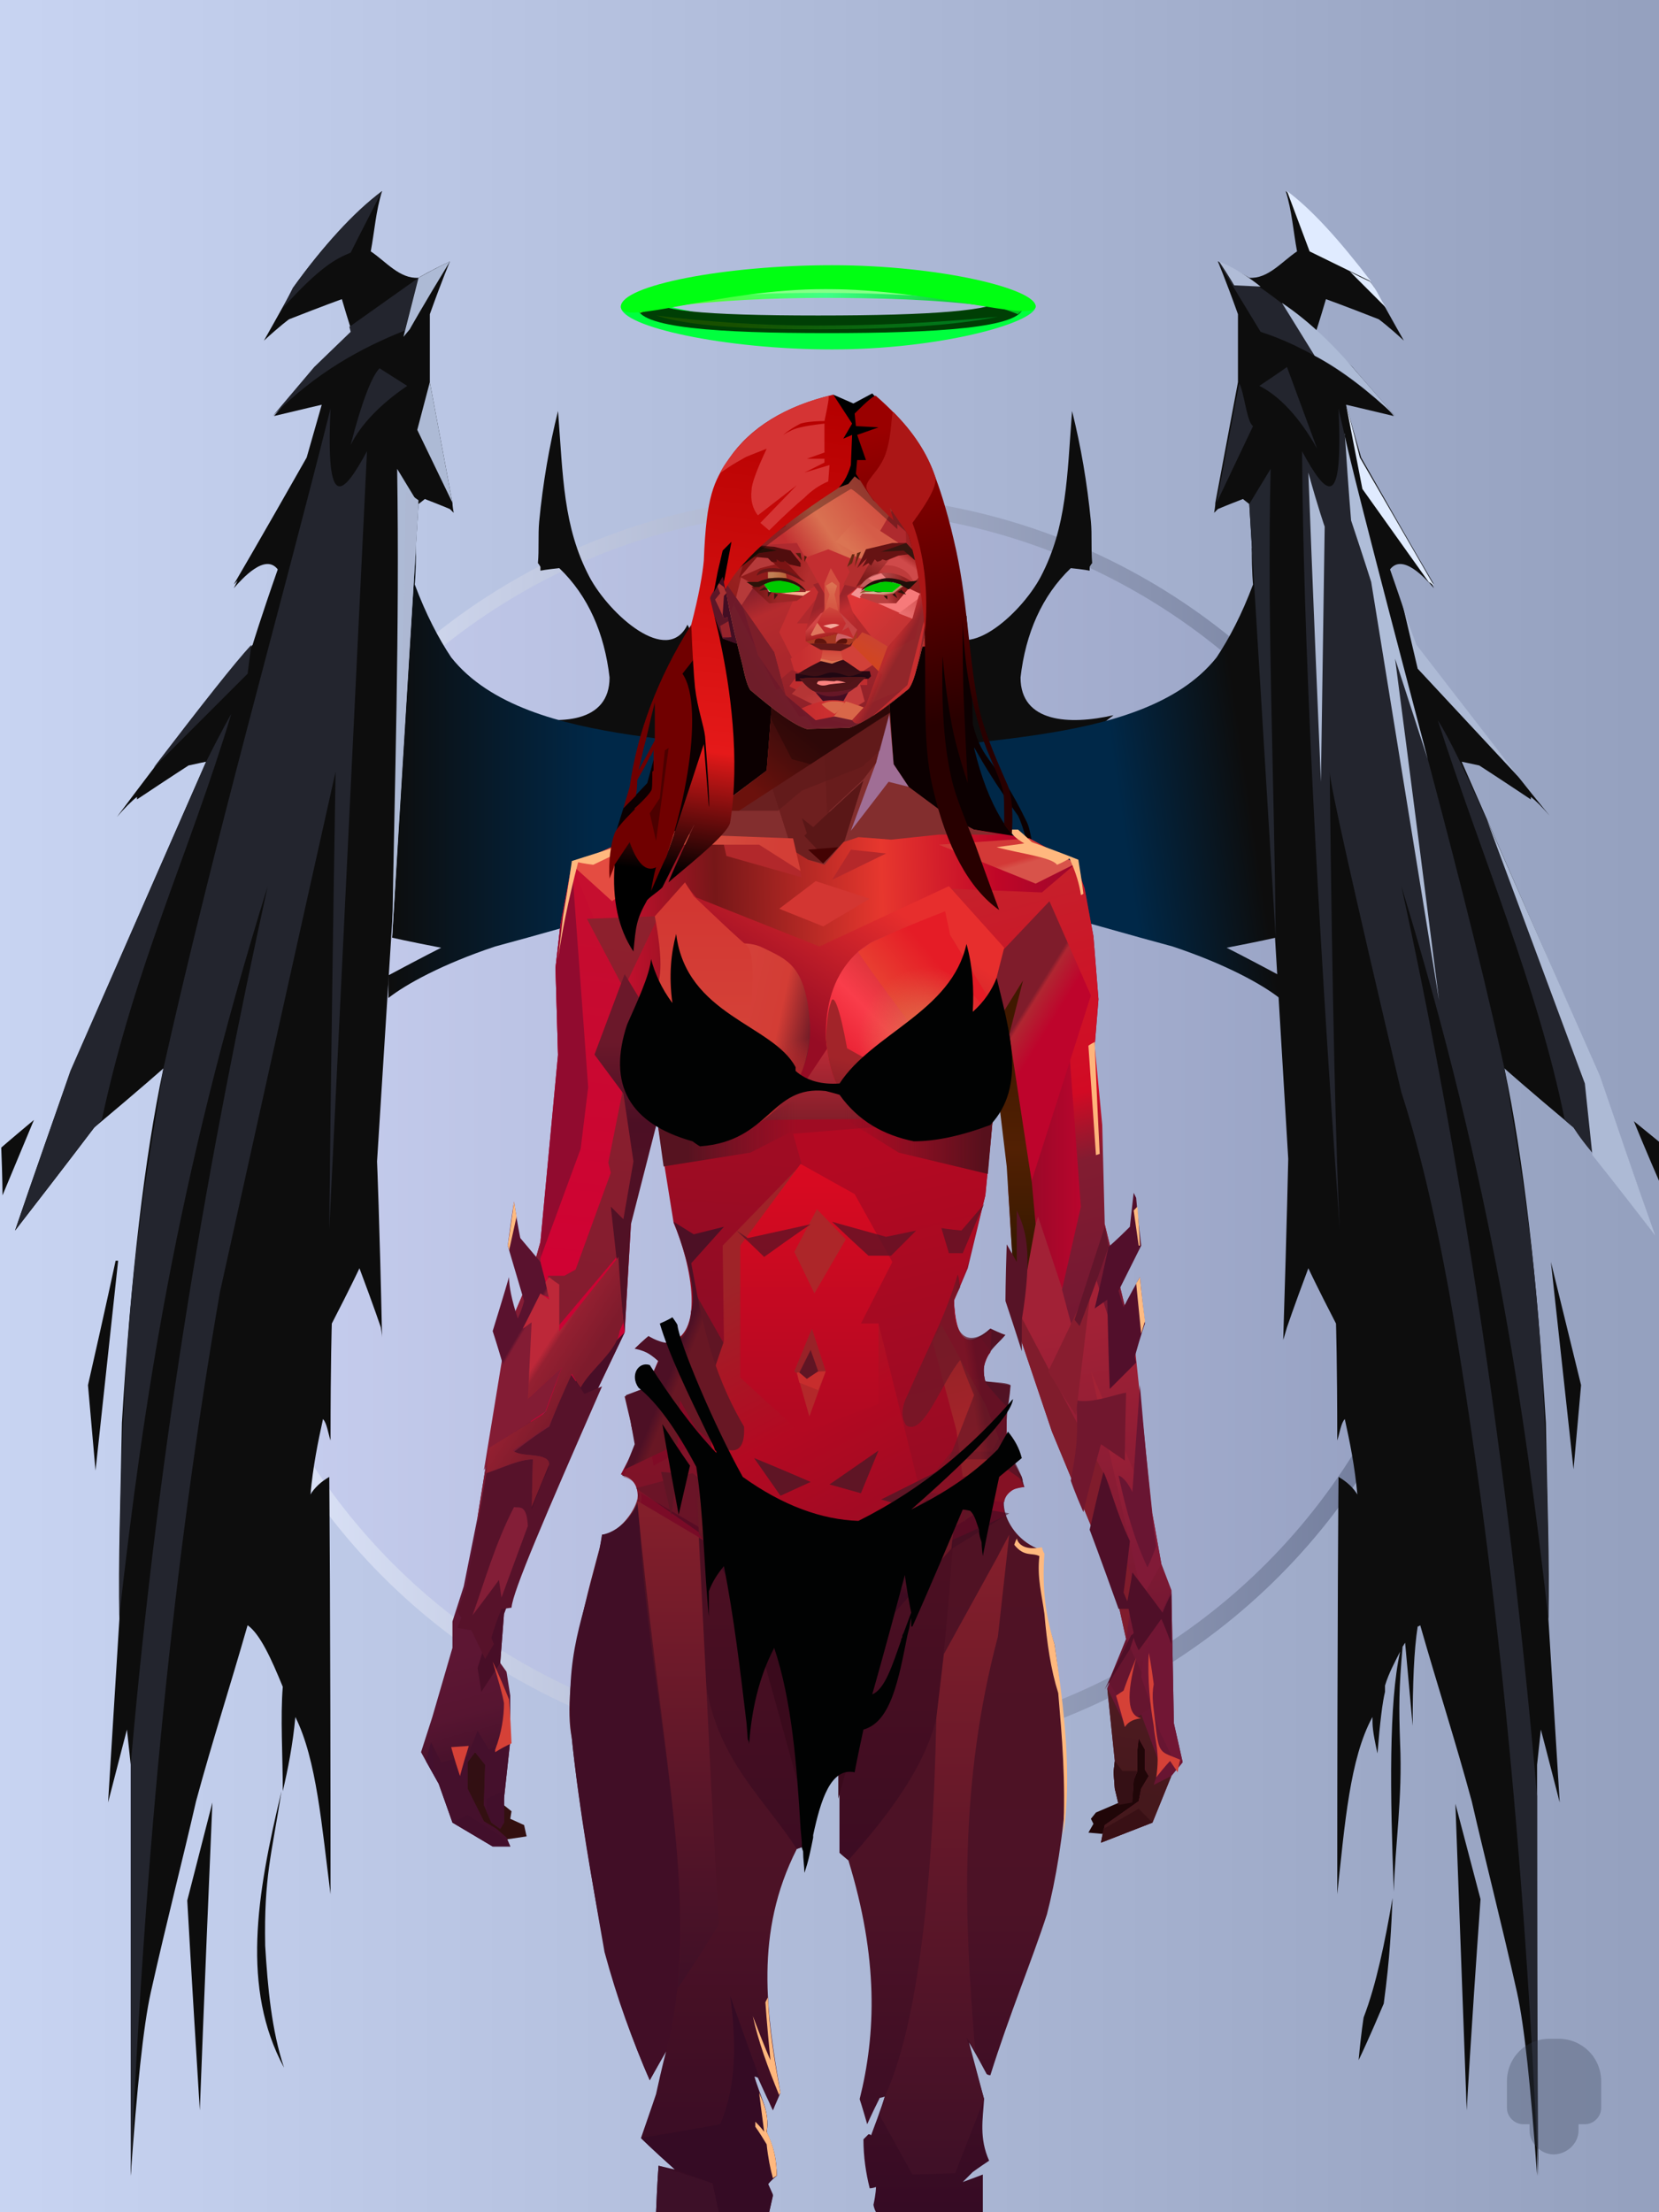 <?xml version="1.0" encoding="UTF-8"?><svg width="1320px" height="1760px" viewBox="0 0 1320 1760" version="1.1" xmlns="http://www.w3.org/2000/svg" xmlns:xlink="http://www.w3.org/1999/xlink"><defs><linearGradient x1="0%" y1="41%" x2="100%" y2="41%" id="id-30352"><stop stop-color="#C8D4F2" offset="0%"></stop><stop stop-color="#94A0BE" offset="100%"></stop></linearGradient><linearGradient x1="0%" y1="50%" x2="100%" y2="50%" id="id-30353"><stop stop-color="#E4EBFF" offset="0%"></stop><stop stop-color="#6A7595" offset="100%"></stop></linearGradient><filter width="106%" height="106%" x="-3%" y="-3%" id="id-30354" filterUnits="objectBoundingBox"><feGaussianBlur in="SourceGraphic" stdDeviation="10"></feGaussianBlur></filter><linearGradient x1="0%" y1="50%" x2="100%" y2="50%" id="id-30355"><stop stop-color="#C9D0F1" offset="0%"></stop><stop stop-color="#949FC0" offset="100%"></stop></linearGradient></defs><g stroke="none" stroke-width="1" fill="none" id="id-30356" fill-rule="evenodd"><g id="id-30357"><rect fill="url(#id-30352)" width="1320" height="1760" x="0" y="0" id="id-30358"></rect><circle cx="661" cy="898" r="504" fill="url(#id-30353)" id="id-30359" filter="url(#id-30354)"></circle><circle cx="660" cy="897" r="491" fill="url(#id-30355)" id="id-30359"></circle></g></g><defs><linearGradient x1="50%" y1="50%" x2="0%" y2="50%" id="id-36713"><stop stop-color="#002848" offset="0%"></stop><stop stop-color="#0D0D0D" offset="100%"></stop></linearGradient><linearGradient x1="39%" y1="55%" x2="8%" y2="50%" id="id-36714"><stop stop-color="#002848" offset="0%"></stop><stop stop-color="#0D0D0D" offset="100%"></stop></linearGradient></defs><g transform=" translate(0,151)" id="id-36715"><path d=" M 547,346 C 588,426 609,466 609,466 C 601,480 583,487 560,489 C 508,505 455,451 411,418 C 446,426 485,424 485,388 C 481,353 468,323 445,301 C 435,302 430,303 430,303 C 430,301 430,300 430,300 C 429,298 428,297 428,297 C 429,286 428,275 429,264 C 432,233 437,204 444,176 C 448,228 448,268 469,308 C 485,338 531,379 547,346 Z" fill="#0D0D0D" id="id-36716"></path><path d=" M 824,346 C 865,426 886,466 886,466 C 878,480 860,487 837,489 C 785,505 732,451 688,418 C 723,426 762,424 762,388 C 758,353 745,323 722,301 C 712,302 707,303 707,303 C 707,301 707,300 707,300 C 706,298 705,297 705,297 C 706,286 705,275 706,264 C 709,233 714,204 721,176 C 725,228 725,268 746,308 C 762,338 808,379 824,346 Z" transform=" translate(787,334) scale(-1,1) translate(-787,-334)" fill="#0D0D0D" id="id-36717"></path><path d=" M 309,643 C 309,631 309,625 309,625 C 337,610 351,603 351,603 C 325,598 312,595 312,595 C 324,388 331,285 331,285 C 331,305 330,314 330,314 C 339,338 349,357 359,372 C 420,449 585,431 639,457 C 619,466 595,471 567,476 L 530,564 C 469,581 424,594 394,602 C 352,616 323,632 309,643 Z" fill="url(#id-36713)" id="id-36718"></path><path d=" M 688,643 C 688,631 688,625 688,625 C 716,610 730,603 730,603 C 704,598 691,595 691,595 C 701,388 707,284 710,285 C 710,305 709,314 709,314 C 718,338 728,357 738,372 C 799,449 964,431 1018,457 C 998,466 974,471 946,476 L 909,564 C 848,581 803,594 773,602 C 731,616 702,632 688,643 Z" transform=" translate(853,464) scale(-1,1) translate(-853,-464)" fill="url(#id-36714)" id="id-36719"></path><path d=" M 751,443 C 753,454 756,462 760,469 L 776,440 C 759,442 751,443 751,443 Z" fill="#002A46" id="id-36720"></path><path d=" M 104,1580 C 109,1510 114,1461 120,1434 C 133,1376 145,1330 156,1282 C 169,1234 183,1191 197,1142 C 207,1149 216,1169 225,1191 C 223,1215 225,1246 225,1274 C 229,1257 233,1237 235,1215 C 252,1249 256,1302 263,1356 C 263,1135 262,1024 262,1024 C 255,1028 250,1033 247,1038 C 249,1016 253,996 257,978 C 260,981 261,989 263,995 C 263,933 264,902 264,902 C 279,873 286,858 286,858 C 298,890 303,905 303,905 C 304,911 304,913 304,913 C 302,820 300,773 300,773 C 322,425 333,250 333,250 C 337,247 338,246 338,246 C 351,251 358,254 358,254 C 360,256 361,257 361,257 C 360,252 360,249 360,249 C 348,185 342,153 342,153 C 342,117 342,99 342,99 C 352,71 358,57 358,57 C 341,65 333,70 333,70 C 318,71 307,57 295,49 C 298,33 299,17 304,1 C 282,19 258,43 234,77 C 218,106 210,120 210,120 C 223,108 230,103 230,103 C 258,92 272,87 272,87 C 277,104 280,113 280,113 C 261,132 251,141 251,141 C 229,167 218,180 218,180 C 243,174 256,171 256,171 C 248,199 244,213 244,213 C 206,280 186,314 186,314 C 188,312 189,311 189,311 C 187,315 186,317 186,317 C 193,309 211,289 221,302 C 207,342 201,362 201,362 C 164,405 129,451 93,499 C 99,492 105,486 109,483 C 109,484 109,485 109,485 C 136,467 150,458 150,458 C 159,456 164,455 164,455 C 92,619 56,702 56,702 C 26,786 12,828 12,828 C 54,774 75,746 75,746 C 112,715 130,699 130,699 C 115,770 104,864 97,981 C 96,1040 94,1091 95,1137 C 89,1234 86,1283 86,1283 C 96,1244 101,1225 101,1225 L 104,1253 C 104,1463 104,1572 104,1580 Z" fill="#0D0D0D" id="id-36721"></path><path d=" M 1,762 C 2,787 2,800 2,800 L 27,740 C 9,755 1,762 1,762 Z" fill="#0D0D0D" id="id-36722"></path><path d=" M 76,1019 C 72,974 70,951 70,951 C 85,885 92,852 92,852 L 94,852 C 82,963 76,1019 76,1019 Z" fill="#0D0D0D" id="id-36723"></path><path d=" M 159,1528 C 152,1416 149,1361 149,1361 L 169,1283 C 162,1446 159,1528 159,1528 Z" fill="#0D0D0D" id="id-36724"></path><path d=" M 226,1494 C 192,1431 204,1357 224,1274 C 216,1325 210,1342 211,1397 C 213,1430 216,1464 226,1494 Z" fill="#0D0D0D" id="id-36725"></path><path d=" M 279,203 C 288,168 296,148 302,142 L 324,156 C 302,171 287,187 279,203 Z" fill="#23252E" id="id-36726"></path><path d=" M 233,78 C 257,45 281,18 304,1 C 287,34 279,50 279,50 C 267,55 255,61 225,94 L 233,78 Z" fill="#23252E" id="id-36727"></path><path d=" M 217,180 C 252,145 287,126 322,112 C 329,84 333,70 333,70 L 278,109 L 279,113 L 250,141 C 228,167 217,180 217,180 Z" fill="#23252E" id="id-36728"></path><path d=" M 200,362 L 197,385 L 122,460 C 161,409 187,376 200,362 Z" fill="#23252E" id="id-36729"></path><path d=" M 12,828 L 56,701 C 128,537 164,455 164,455 C 177,429 184,417 184,417 C 151,527 107,618 81,740 L 75,746 L 12,828 Z" fill="#23252E" id="id-36730"></path><path d=" M 95,1134 C 114,966 140,789 213,554 C 167,764 127,989 104,1253 C 104,1471 104,1580 104,1580 C 115,1324 138,1090 175,877 C 236,601 267,463 267,463 C 263,706 262,827 262,827 C 282,414 292,208 292,208 C 273,243 259,258 263,174 C 219,349 172,512 130,699 C 114,804 95,883 95,1134 Z" fill="#23252E" id="id-36731"></path><path d=" M 333,250 L 316,222 C 318,351 314,471 312,595 C 326,365 333,250 333,250 Z" fill="#ADBAD5" id="id-36732"></path><path d=" M 333,247 L 323,240 L 318,492 C 328,329 333,247 333,247 Z" fill="#ADB8D3" id="id-36733"></path><path d=" M 360,249 L 332,191 L 342,153 C 354,217 360,249 360,249 Z" fill="#ADBAD5" id="id-36734"></path><path d=" M 333,70 C 349,61 358,57 358,57 C 336,93 326,111 326,111 L 321,117 L 333,70 Z" fill="#ADBAD5" id="id-36735"></path><path d=" M 1164,1156 C 1165,1157 1165,1158 1166,1159 C 1169,1193 1169,1207 1168,1236 C 1166,1279 1172,1317 1173,1354 C 1176,1276 1177,1204 1168,1163 C 1172,1171 1177,1180 1180,1190 C 1180,1192 1180,1193 1180,1195 C 1182,1203 1184,1219 1186,1244 C 1190,1226 1190,1222 1190,1215 C 1208,1248 1212,1300 1218,1356 C 1218,1135 1217,1024 1217,1024 C 1210,1028 1205,1033 1202,1038 C 1204,1016 1208,996 1212,978 C 1215,981 1216,989 1218,995 C 1218,933 1219,902 1219,902 C 1234,873 1241,858 1241,858 C 1253,890 1258,905 1258,905 C 1260,912 1261,915 1261,915 C 1258,819 1257,771 1257,771 C 1278,421 1288,248 1288,250 C 1292,247 1293,246 1293,246 C 1306,251 1313,254 1313,254 C 1315,256 1316,257 1316,257 C 1315,252 1315,249 1315,249 C 1303,185 1297,153 1297,153 C 1297,117 1297,99 1297,99 C 1307,71 1313,57 1313,57 C 1296,65 1288,70 1288,70 C 1273,71 1262,57 1250,49 C 1253,33 1254,17 1259,1 C 1237,19 1213,43 1189,77 C 1173,106 1165,120 1165,120 C 1178,108 1185,103 1185,103 C 1213,92 1227,87 1227,87 C 1232,104 1235,113 1235,113 C 1216,132 1206,141 1206,141 C 1184,167 1173,180 1173,180 C 1198,174 1211,171 1211,171 C 1203,199 1199,213 1199,213 C 1161,280 1141,314 1141,314 C 1143,312 1144,311 1144,311 C 1142,315 1141,317 1141,317 C 1148,309 1166,289 1176,302 C 1162,342 1156,362 1156,362 C 1123,403 1086,453 1049,498 C 1055,491 1060,486 1064,483 C 1064,484 1064,485 1064,485 C 1091,467 1105,458 1105,458 C 1114,456 1119,455 1119,455 C 1047,619 1011,702 1011,702 C 981,786 967,828 967,828 C 1009,774 1030,746 1030,746 C 1067,715 1085,699 1085,699 C 1070,770 1059,864 1052,981 C 1051,1040 1049,1091 1050,1137 C 1044,1234 1041,1283 1041,1283 C 1051,1244 1056,1225 1056,1225 L 1059,1253 C 1059,1463 1059,1572 1059,1580 C 1064,1510 1069,1461 1075,1434 C 1088,1376 1100,1330 1111,1282 C 1124,1234 1138,1191 1152,1142 C 1153,1143 1154,1143 1154,1143 C 1157,1162 1158,1189 1158,1222 L 1164,1156 Z" transform=" translate(1141,790) scale(-1,1) translate(-1141,-790)" fill="#0D0D0D" id="id-36736"></path><path d=" M 1036,1137 C 1055,969 1081,789 1153,554 C 1107,764 1068,1013 1045,1278 C 1045,1479 1044,1580 1044,1580 C 1055,1324 1078,1090 1115,877 C 1127,811 1140,758 1153,718 C 1191,557 1210,472 1210,463 C 1208,647 1205,768 1202,827 C 1221,560 1231,353 1232,208 C 1213,243 1199,258 1203,174 C 1167,334 1112,513 1071,699 C 1054,804 1036,887 1036,1137 Z" transform=" translate(1134,877) scale(-1,1) translate(-1134,-877)" fill="#23252E" id="id-36737"></path><path d=" M 1081,1488 C 1083,1466 1085,1454 1085,1454 C 1095,1428 1102,1394 1108,1359 C 1107,1382 1106,1406 1101,1443 C 1090,1469 1083,1484 1081,1488 Z" fill="#0D0D0D" id="id-36738"></path><path d=" M 1167,1528 C 1161,1365 1158,1284 1158,1284 L 1178,1360 C 1170,1472 1167,1528 1167,1528 Z" fill="#0D0D0D" id="id-36739"></path><path d=" M 1252,1018 C 1240,908 1234,853 1234,853 L 1258,951 C 1254,996 1252,1018 1252,1018 Z" fill="#0D0D0D" id="id-36740"></path><path d=" M 1325,800 C 1308,761 1300,741 1300,741 L 1327,763 C 1325,787 1325,800 1325,800 Z" fill="#0D0D0D" id="id-36741"></path><path d=" M 1266,765 C 1256,753 1252,746 1252,746 C 1247,742 1245,740 1245,740 C 1224,635 1178,528 1144,422 C 1170,463 1220,592 1271,702 L 1315,829 L 1266,765 Z" fill="#23252E" id="id-36742"></path><path d=" M 1317,832 C 1284,789 1267,768 1267,768 C 1263,730 1261,711 1261,711 L 1183,501 L 1273,705 C 1302,790 1317,832 1317,832 Z" fill="#ADBAD5" id="id-36743"></path><path d=" M 1116,330 C 1124,364 1128,381 1128,381 L 1209,468 L 1127,362 C 1119,341 1116,330 1116,330 Z" fill="#ADBAD5" id="id-36744"></path><path d=" M 1041,225 C 1049,254 1054,268 1054,268 L 1051,471 C 1044,307 1041,225 1041,225 Z" fill="#ADBAD5" id="id-36745"></path><path d=" M 994,250 L 1011,222 C 1008,342 1014,471 1015,595 C 1001,365 994,250 994,250 Z" fill="#23262F" id="id-36746"></path><path d=" M 968,249 L 997,188 C 992,185 990,161 986,154 C 974,217 968,249 968,249 Z" fill="#23252E" id="id-36747"></path><path d=" M 1002,156 C 1017,146 1024,141 1024,141 L 1048,206 C 1034,181 1018,164 1002,156 Z" fill="#23252E" id="id-36748"></path><path d=" M 969,57 L 1003,113 C 1040,125 1076,148 1110,180 L 1076,141 C 1039,103 1003,75 969,57 Z" fill="#23252E" id="id-36749"></path><path d=" M 982,76 L 1003,77 C 993,69 982,62 970,57 C 978,69 982,76 982,76 Z" fill="#B0BCD7" id="id-36750"></path><path d=" M 1020,90 L 1046,132 C 1067,143 1089,160 1110,180 L 1076,141 C 1057,119 1038,102 1020,90 Z" fill="#ADBBD6" id="id-36751"></path><path d=" M 1071,171 L 1084,238 L 1141,318 C 1138,314 1137,312 1137,312 L 1141,315 L 1082,213 C 1075,185 1071,171 1071,171 Z" fill="#E0EBFF" id="id-36752"></path><path d=" M 1070,194 C 1073,240 1075,263 1075,263 C 1086,296 1091,312 1091,312 C 1127,534 1145,645 1145,645 C 1122,464 1110,373 1110,373 L 1136,453 C 1090,278 1068,192 1070,194 Z" fill="#AFBDD8" id="id-36753"></path><path d=" M 1024,1 C 1036,33 1042,49 1042,49 L 1091,73 C 1065,39 1043,15 1024,1 Z" fill="#E0EBFF" id="id-36754"></path><path d=" M 1074,65 L 1103,94 C 1098,87 1096,80 1090,73 C 1079,68 1074,65 1074,65 Z" fill="#E0EBFF" id="id-36755"></path></g><defs><filter width="155%" height="561%" x="-27%" y="-230%" id="id-36794" filterUnits="objectBoundingBox"><feGaussianBlur in="SourceGraphic" stdDeviation="30"></feGaussianBlur></filter><linearGradient x1="87%" y1="158%" x2="23%" y2="158%" id="id-36795"><stop stop-color="#00781B" offset="0%"></stop><stop stop-color="#185000" offset="100%"></stop></linearGradient></defs><g transform=" translate(494,237)" id="id-36796"><path d=" M 168,41 C 254,41 329,20 330,7 C 331,-7 250,25 165,25 C 80,25 0,-10 0,7 C 0,23 83,41 168,41 Z" fill="#00FF3E" id="id-36797" filter="url(#id-36794)"></path><path d=" M 164,28 C 250,28 320,24 320,7 C 320,3 315,1 304,1 C 298,10 249,14 157,14 C 65,14 22,10 28,0 C 18,1 13,3 13,7 C 13,24 78,28 164,28 Z" fill="#003F05" id="id-36797"></path><path d=" M 28,14 C 53,22 95,25 156,25 C 217,25 265,22 300,15 C 249,20 201,22 156,22 C 111,22 68,19 28,14 Z" fill="url(#id-36795)" id="id-36800"></path></g><defs></defs><path d=" M 827,682 C 804,670 786,641 775,595 C 775,593 781,608 810,649 C 812,653 815,661 818,674 L 822,674 C 820,664 819,658 817,654 C 792,602 782,608 774,576 C 774,561 772,532 769,490 L 570,447 L 536,539 L 521,601 L 515,623 L 496,643 L 486,675 L 827,682 Z" fill="#0C0001" id="id-36808"></path><defs><linearGradient x1="50%" y1="0%" x2="50%" y2="98%" id="id-37116"><stop stop-color="#C22C38" offset="0%"></stop><stop stop-color="#7B1C28" offset="100%"></stop></linearGradient><linearGradient x1="50%" y1="0%" x2="50%" y2="100%" id="id-37117"><stop stop-color="#531223" offset="0%"></stop><stop stop-color="#4C1226" offset="67%"></stop><stop stop-color="#360B24" offset="100%"></stop></linearGradient><linearGradient x1="50%" y1="0%" x2="50%" y2="100%" id="id-37118"><stop stop-color="#4E1021" offset="0%"></stop><stop stop-color="#3C0C22" offset="100%"></stop></linearGradient><linearGradient x1="50%" y1="31%" x2="45%" y2="50%" id="id-37119"><stop stop-color="#A72331" offset="0%"></stop><stop stop-color="#C02A32" offset="100%"></stop></linearGradient><linearGradient x1="100%" y1="46%" x2="12%" y2="47%" id="id-37120"><stop stop-color="#94072D" offset="0%"></stop><stop stop-color="#C00627" offset="21%"></stop><stop stop-color="#E7372E" offset="45%"></stop><stop stop-color="#771718" offset="80%"></stop><stop stop-color="#C60F2F" offset="100%"></stop></linearGradient><linearGradient x1="53%" y1="81%" x2="50%" y2="21%" id="id-37121"><stop stop-color="#681532" offset="0%"></stop><stop stop-color="#A22136" offset="100%"></stop></linearGradient><linearGradient x1="52%" y1="-4%" x2="46%" y2="70%" id="id-37122"><stop stop-color="#501B22" offset="0%"></stop><stop stop-color="#45181C" offset="100%"></stop></linearGradient><linearGradient x1="31%" y1="86%" x2="36%" y2="9%" id="id-37123"><stop stop-color="#790B27" offset="0%"></stop><stop stop-color="#9F0C23" offset="100%"></stop></linearGradient><linearGradient x1="48%" y1="9%" x2="60%" y2="92%" id="id-37124"><stop stop-color="#B30922" offset="0%"></stop><stop stop-color="#980B23" offset="100%"></stop></linearGradient><linearGradient x1="54%" y1="37%" x2="12%" y2="72%" id="id-37125"><stop stop-color="#390C0C" offset="0%"></stop><stop stop-color="#6B110C" offset="100%"></stop></linearGradient><linearGradient x1="40%" y1="14%" x2="61%" y2="85%" id="id-37126"><stop stop-color="#320F13" offset="0%"></stop><stop stop-color="#331010" offset="100%"></stop></linearGradient><linearGradient x1="27%" y1="47%" x2="91%" y2="49%" id="id-37127"><stop stop-color="#D55C47" offset="0%"></stop><stop stop-color="#D33E36" offset="100%"></stop></linearGradient><linearGradient x1="47%" y1="60%" x2="49%" y2="79%" id="id-37128"><stop stop-color="#5D1633" offset="0%"></stop><stop stop-color="#571531" offset="60%"></stop><stop stop-color="#4A122C" offset="100%"></stop></linearGradient><linearGradient x1="51%" y1="11%" x2="49%" y2="93%" id="id-37129"><stop stop-color="#C50C2F" offset="0%"></stop><stop stop-color="#D00233" offset="74%"></stop><stop stop-color="#C60236" offset="100%"></stop></linearGradient><linearGradient x1="51%" y1="-5%" x2="48%" y2="96%" id="id-37130"><stop stop-color="#8E202D" offset="0%"></stop><stop stop-color="#841C2F" offset="100%"></stop></linearGradient><linearGradient x1="50%" y1="19%" x2="50%" y2="69%" id="id-37131"><stop stop-color="#6B182A" offset="0%"></stop><stop stop-color="#4C0F24" offset="45%"></stop><stop stop-color="#511125" offset="100%"></stop></linearGradient><linearGradient x1="85%" y1="60%" x2="15%" y2="60%" id="id-37132"><stop stop-color="#B9052D" offset="0%"></stop><stop stop-color="#9D0829" offset="100%"></stop></linearGradient><linearGradient x1="48%" y1="-20%" x2="59%" y2="91%" id="id-37133"><stop stop-color="#C02B2E" offset="0%"></stop><stop stop-color="#D20A24" offset="60%"></stop><stop stop-color="#821C31" offset="72%"></stop><stop stop-color="#741832" offset="100%"></stop></linearGradient><linearGradient x1="55%" y1="48%" x2="46%" y2="33%" id="id-37134"><stop stop-color="#BE042C" offset="0%"></stop><stop stop-color="#B02631" offset="86%"></stop><stop stop-color="#7F1C2B" offset="100%"></stop></linearGradient><linearGradient x1="50%" y1="19%" x2="50%" y2="78%" id="id-37135"><stop stop-color="#401900" offset="0%"></stop><stop stop-color="#522003" offset="50%"></stop><stop stop-color="#371900" offset="100%"></stop></linearGradient><linearGradient x1="96%" y1="52%" x2="9%" y2="52%" id="id-37136"><stop stop-color="#57101C" offset="0%"></stop><stop stop-color="#681725" offset="47%" stop-opacity="0"></stop><stop stop-color="#661726" offset="63%" stop-opacity="0"></stop><stop stop-color="#561320" offset="100%"></stop></linearGradient><linearGradient x1="44%" y1="70%" x2="86%" y2="30%" id="id-37137"><stop stop-color="#960C24" offset="0%"></stop><stop stop-color="#E72E2D" offset="100%"></stop></linearGradient><linearGradient x1="20%" y1="91%" x2="73%" y2="32%" id="id-37138"><stop stop-color="#DF0D23" offset="0%"></stop><stop stop-color="#F93D4A" offset="51%"></stop><stop stop-color="#C02A2C" offset="100%"></stop></linearGradient><linearGradient x1="24%" y1="86%" x2="67%" y2="37%" id="id-37139"><stop stop-color="#912028" offset="0%"></stop><stop stop-color="#D8503E" offset="18%"></stop><stop stop-color="#E83F31" offset="50%"></stop><stop stop-color="#E51C26" offset="100%"></stop></linearGradient><linearGradient x1="20%" y1="36%" x2="101%" y2="55%" id="id-37140"><stop stop-color="#D5453F" offset="0%"></stop><stop stop-color="#D33D35" offset="73%"></stop><stop stop-color="#5F1524" offset="100%"></stop></linearGradient><linearGradient x1="35%" y1="78%" x2="41%" y2="54%" id="id-37141"><stop stop-color="#9C2328" offset="0%"></stop><stop stop-color="#912028" offset="35%"></stop><stop stop-color="#A22429" offset="100%"></stop></linearGradient><radialGradient cx="50%" cy="50%" r="42%" id="id-37142" fx="50%" fy="50%" gradientTransform=" translate(0.500,0.500) scale(1,0.986) rotate(-100) translate(-0.500,-0.500)"><stop stop-color="#E07751" offset="0%"></stop><stop stop-color="#E07752" offset="32%"></stop><stop stop-color="#DC684A" offset="100%" stop-opacity="0"></stop></radialGradient><linearGradient x1="50%" y1="0%" x2="50%" y2="100%" id="id-37143"><stop stop-color="#D23531" offset="0%"></stop><stop stop-color="#D44238" offset="61%"></stop><stop stop-color="#D54A3C" offset="100%"></stop></linearGradient><linearGradient x1="63%" y1="95%" x2="43%" y2="20%" id="id-37144"><stop stop-color="#9D0B23" offset="0%"></stop><stop stop-color="#B30922" offset="46%"></stop><stop stop-color="#9F2328" offset="100%"></stop></linearGradient><linearGradient x1="40%" y1="0%" x2="50%" y2="86%" id="id-37145"><stop stop-color="#932128" offset="0%"></stop><stop stop-color="#A82529" offset="100%"></stop></linearGradient><linearGradient x1="47%" y1="43%" x2="50%" y2="62%" id="id-37146"><stop stop-color="#3F0C21" offset="0%"></stop><stop stop-color="#3E0C21" offset="100%"></stop></linearGradient><linearGradient x1="50%" y1="0%" x2="50%" y2="92%" id="id-37147"><stop stop-color="#DA0A21" offset="0%"></stop><stop stop-color="#B30922" offset="100%"></stop></linearGradient><linearGradient x1="33%" y1="79%" x2="21%" y2="44%" id="id-37148"><stop stop-color="#A92629" offset="0%"></stop><stop stop-color="#A62529" offset="28%"></stop><stop stop-color="#C82D2D" offset="100%" stop-opacity="0"></stop></linearGradient><linearGradient x1="15%" y1="47%" x2="92%" y2="45%" id="id-37149"><stop stop-color="#801E2B" offset="0%"></stop><stop stop-color="#7C1C2A" offset="17%"></stop><stop stop-color="#912128" offset="48%"></stop><stop stop-color="#731A25" offset="78%"></stop><stop stop-color="#6C1827" offset="100%"></stop></linearGradient><linearGradient x1="60%" y1="45%" x2="67%" y2="53%" id="id-37150"><stop stop-color="#D33937" offset="0%"></stop><stop stop-color="#D8534A" offset="100%"></stop></linearGradient><linearGradient x1="48%" y1="15%" x2="54%" y2="81%" id="id-37151"><stop stop-color="#A32235" offset="0%"></stop><stop stop-color="#811A37" offset="100%"></stop></linearGradient><linearGradient x1="26%" y1="-7%" x2="50%" y2="96%" id="id-37152"><stop stop-color="#37373F" offset="0%"></stop><stop stop-color="#19191D" offset="100%"></stop></linearGradient><linearGradient x1="50%" y1="12%" x2="59%" y2="82%" id="id-37153"><stop stop-color="#252525" offset="0%"></stop><stop stop-color="#101010" offset="100%"></stop></linearGradient><linearGradient x1="25%" y1="-16%" x2="50%" y2="98%" id="id-37154"><stop stop-color="#37373F" offset="0%"></stop><stop stop-color="#19191D" offset="100%"></stop></linearGradient><linearGradient x1="75%" y1="39%" x2="50%" y2="93%" id="id-37155"><stop stop-color="#252525" offset="0%"></stop><stop stop-color="#000000" offset="100%"></stop></linearGradient><linearGradient x1="68%" y1="4%" x2="68%" y2="39%" id="id-37156"><stop stop-color="#CF3130" offset="0%"></stop><stop stop-color="#B92B2B" offset="100%"></stop></linearGradient><linearGradient x1="63%" y1="29%" x2="43%" y2="65%" id="id-37157"><stop stop-color="#AE292D" offset="0%"></stop><stop stop-color="#AE2A2F" offset="100%"></stop></linearGradient><linearGradient x1="60%" y1="73%" x2="11%" y2="32%" id="id-37158"><stop stop-color="#C53434" offset="0%"></stop><stop stop-color="#DF3636" offset="100%"></stop></linearGradient><linearGradient x1="79%" y1="15%" x2="31%" y2="87%" id="id-37159"><stop stop-color="#D95757" offset="0%"></stop><stop stop-color="#E96F6F" offset="100%"></stop></linearGradient><radialGradient cx="50%" cy="46%" r="72%" id="id-37160" fx="50%" fy="46%" gradientTransform=" translate(0.500,0.465) scale(0.889,1) rotate(90) scale(1,1) translate(-0.500,-0.465)"><stop stop-color="#B32B30" offset="0%"></stop><stop stop-color="#8E1818" offset="100%"></stop></radialGradient><linearGradient x1="32%" y1="4%" x2="54%" y2="75%" id="id-37161"><stop stop-color="#821F2B" offset="0%"></stop><stop stop-color="#B52B2E" offset="38%"></stop><stop stop-color="#AB272C" offset="100%"></stop></linearGradient><linearGradient x1="11%" y1="50%" x2="57%" y2="50%" id="id-37162"><stop stop-color="#C62E30" offset="0%"></stop><stop stop-color="#D24139" offset="100%"></stop></linearGradient><linearGradient x1="50%" y1="0%" x2="50%" y2="100%" id="id-37163"><stop stop-color="#9D242A" offset="0%"></stop><stop stop-color="#8C2029" offset="100%"></stop></linearGradient><linearGradient x1="50%" y1="0%" x2="50%" y2="63%" id="id-37164"><stop stop-color="#CE3232" offset="0%"></stop><stop stop-color="#D55643" offset="100%"></stop></linearGradient><linearGradient x1="93%" y1="38%" x2="20%" y2="70%" id="id-37165"><stop stop-color="#D14D40" offset="0%"></stop><stop stop-color="#D97151" offset="60%"></stop><stop stop-color="#C22F31" offset="100%"></stop></linearGradient><linearGradient x1="17%" y1="66%" x2="58%" y2="41%" id="id-37166"><stop stop-color="#DB7453" offset="0%"></stop><stop stop-color="#D55C48" offset="100%"></stop></linearGradient><linearGradient x1="25%" y1="46%" x2="50%" y2="58%" id="id-37167"><stop stop-color="#B53535" offset="0%"></stop><stop stop-color="#C43C3C" offset="100%"></stop></linearGradient><linearGradient x1="74%" y1="15%" x2="42%" y2="68%" id="id-37168"><stop stop-color="#C94433" offset="0%"></stop><stop stop-color="#D14521" offset="100%"></stop></linearGradient><linearGradient x1="43%" y1="47%" x2="85%" y2="53%" id="id-37169"><stop stop-color="#901B1B" offset="0%"></stop><stop stop-color="#B42E2E" offset="100%"></stop></linearGradient><linearGradient x1="65%" y1="43%" x2="13%" y2="55%" id="id-37170"><stop stop-color="#7B1414" offset="0%"></stop><stop stop-color="#811313" offset="100%"></stop></linearGradient><linearGradient x1="85%" y1="61%" x2="16%" y2="50%" id="id-37171"><stop stop-color="#B2292C" offset="0%"></stop><stop stop-color="#B0292D" offset="100%"></stop></linearGradient><linearGradient x1="50%" y1="34%" x2="72%" y2="84%" id="id-37172"><stop stop-color="#9A242A" offset="0%"></stop><stop stop-color="#C02D30" offset="42%"></stop><stop stop-color="#BF2C2E" offset="59%"></stop><stop stop-color="#B1292C" offset="100%"></stop></linearGradient><linearGradient x1="50%" y1="50%" x2="50%" y2="78%" id="id-37173"><stop stop-color="#D34F40" offset="0%"></stop><stop stop-color="#C32D2F" offset="100%"></stop></linearGradient><linearGradient x1="36%" y1="33%" x2="50%" y2="71%" id="id-37174"><stop stop-color="#D24545" offset="0%"></stop><stop stop-color="#A62121" offset="100%"></stop><stop stop-color="#A63821" offset="100%"></stop></linearGradient><linearGradient x1="0%" y1="50%" x2="100%" y2="50%" id="id-37175"><stop stop-color="#C22C2E" offset="0%"></stop><stop stop-color="#CC2F30" offset="42%"></stop><stop stop-color="#CE3030" offset="100%"></stop></linearGradient><linearGradient x1="50%" y1="57%" x2="-8%" y2="54%" id="id-37176"><stop stop-color="#9C2626" offset="0%"></stop><stop stop-color="#661111" offset="100%"></stop></linearGradient><linearGradient x1="14%" y1="61%" x2="23%" y2="56%" id="id-37177"><stop stop-color="#6B1927" offset="0%"></stop><stop stop-color="#6D1929" offset="100%"></stop></linearGradient><linearGradient x1="48%" y1="50%" x2="55%" y2="57%" id="id-37178"><stop stop-color="#B92A2C" offset="0%"></stop><stop stop-color="#902228" offset="100%"></stop></linearGradient><linearGradient x1="50%" y1="0%" x2="43%" y2="119%" id="id-37179"><stop stop-color="#DC7553" offset="0%"></stop><stop stop-color="#D34C3E" offset="100%"></stop></linearGradient><linearGradient x1="100%" y1="37%" x2="80%" y2="57%" id="id-37180"><stop stop-color="#9E1E1E" offset="0%"></stop><stop stop-color="#CF4A4A" offset="100%"></stop></linearGradient><linearGradient x1="55%" y1="43%" x2="43%" y2="53%" id="id-37181"><stop stop-color="#BE3B3B" offset="0%"></stop><stop stop-color="#B32E2E" offset="100%"></stop></linearGradient><linearGradient x1="72%" y1="4%" x2="28%" y2="76%" id="id-37182"><stop stop-color="#B13737" offset="0%"></stop><stop stop-color="#7D1B1B" offset="100%"></stop></linearGradient><linearGradient x1="22%" y1="50%" x2="83%" y2="50%" id="id-37183"><stop stop-color="#C25E5E" offset="0%"></stop><stop stop-color="#902222" offset="100%"></stop></linearGradient><linearGradient x1="82%" y1="54%" x2="50%" y2="59%" id="id-37184"><stop stop-color="#841818" offset="0%"></stop><stop stop-color="#BA3F3F" offset="100%"></stop></linearGradient><linearGradient x1="25%" y1="53%" x2="75%" y2="52%" id="id-37185"><stop stop-color="#E1BB9F" offset="0%"></stop><stop stop-color="#C08666" offset="100%"></stop></linearGradient><linearGradient x1="50%" y1="0%" x2="50%" y2="80%" id="id-37186"><stop stop-color="#340B13" offset="0%"></stop><stop stop-color="#3B0F15" offset="100%"></stop></linearGradient><linearGradient x1="50%" y1="0%" x2="50%" y2="100%" id="id-37187"><stop stop-color="#4F1416" offset="0%"></stop><stop stop-color="#531519" offset="100%"></stop></linearGradient><linearGradient x1="109%" y1="50%" x2="23%" y2="43%" id="id-37188"><stop stop-color="#B55D33" offset="0%"></stop><stop stop-color="#C18055" offset="100%"></stop></linearGradient><linearGradient x1="50%" y1="31%" x2="45%" y2="54%" id="id-37189"><stop stop-color="#681825" offset="0%"></stop><stop stop-color="#3E0B21" offset="100%"></stop></linearGradient><linearGradient x1="60%" y1="33%" x2="52%" y2="35%" id="id-37190"><stop stop-color="#531224" offset="0%"></stop><stop stop-color="#6D1826" offset="100%"></stop></linearGradient><linearGradient x1="53%" y1="55%" x2="47%" y2="50%" id="id-37191"><stop stop-color="#681724" offset="0%"></stop><stop stop-color="#4D1025" offset="100%"></stop></linearGradient><linearGradient x1="50%" y1="98%" x2="50%" y2="0%" id="id-37192"><stop stop-color="#401027" offset="0%"></stop><stop stop-color="#851F2B" offset="100%"></stop></linearGradient><linearGradient x1="50%" y1="98%" x2="50%" y2="0%" id="id-37193"><stop stop-color="#401027" offset="0%"></stop><stop stop-color="#851F2B" offset="100%"></stop></linearGradient><linearGradient x1="49%" y1="52%" x2="48%" y2="50%" id="id-37194"><stop stop-color="#831C34" offset="0%"></stop><stop stop-color="#5A122E" offset="100%"></stop></linearGradient><linearGradient x1="65%" y1="50%" x2="49%" y2="31%" id="id-37195"><stop stop-color="#7E1B2C" offset="0%"></stop><stop stop-color="#942031" offset="84%"></stop><stop stop-color="#BD2839" offset="100%"></stop></linearGradient></defs><g transform=" translate(335,335)" id="id-37196"><path d=" M 322,490 C 273,541 249,566 249,566 L 373,561 C 339,514 322,490 322,490 Z" fill="url(#id-37116)" id="id-37197"></path><g id="id-37198"><path d=" M 277,1425 C 217,1425 187,1425 187,1425 C 188,1400 189,1388 189,1388 C 197,1390 202,1391 202,1391 C 184,1375 175,1366 175,1366 C 183,1343 187,1331 187,1331 C 192,1308 195,1297 195,1297 C 186,1312 182,1320 182,1320 C 169,1291 158,1257 147,1220 C 136,1163 126,1106 120,1048 C 111,1004 136,920 142,897 C 144,889 144,886 144,886 C 162,886 190,843 160,839 C 167,823 171,814 171,814 C 165,789 162,776 162,776 C 174,771 179,769 179,769 C 186,755 189,748 189,748 C 181,741 174,737 170,738 C 177,731 181,728 181,728 C 196,742 216,731 215,708 C 354,702 424,699 424,699 C 425,735 436,737 453,722 C 461,726 465,727 465,727 C 457,737 443,743 449,764 C 463,766 469,767 469,767 C 468,786 463,793 466,817 C 467,823 475,834 478,840 C 479,845 480,848 480,848 C 453,843 461,887 493,898 C 494,900 495,901 495,901 C 492,923 495,947 504,973 C 509,1008 513,1045 514,1083 C 511,1126 505,1161 498,1188 C 486,1225 468,1268 453,1316 C 451,1316 450,1315 450,1315 C 441,1298 436,1290 436,1290 C 444,1320 448,1335 448,1335 C 447,1351 444,1366 452,1384 C 443,1390 439,1393 439,1393 C 434,1398 431,1401 431,1401 C 442,1397 447,1395 447,1395 C 447,1415 447,1425 447,1425 C 390,1425 362,1425 362,1425 C 360,1421 360,1419 360,1419 C 362,1410 362,1405 362,1405 C 359,1406 357,1406 357,1406 C 354,1394 352,1381 352,1367 C 355,1364 356,1363 356,1363 C 358,1363 358,1364 358,1364 C 366,1343 369,1333 369,1333 C 366,1334 365,1334 365,1334 C 358,1348 355,1355 355,1355 C 351,1341 349,1335 349,1335 C 362,1283 364,1223 340,1145 C 335,1141 333,1139 333,1139 C 333,1082 333,1054 333,1054 C 339,1026 344,1004 349,989 C 352,981 351,975 344,974 C 331,978 324,980 324,980 C 319,979 313,971 307,973 C 303,971 295,970 298,986 C 303,1004 306,1025 308,1047 C 307,1104 307,1133 307,1133 C 302,1135 299,1136 299,1136 C 265,1203 275,1267 286,1330 C 282,1339 280,1344 280,1344 C 272,1327 268,1318 268,1318 C 266,1317 265,1316 265,1316 C 269,1331 278,1346 275,1361 C 280,1372 283,1384 283,1396 C 278,1400 276,1402 276,1402 L 280,1411 L 277,1425 Z" fill="url(#id-37117)" id="id-37199"></path><path d=" M 307,1133 C 302,1135 299,1136 299,1136 C 273,1096 237,1066 227,1007 C 222,906 220,856 220,856 C 227,860 231,862 231,862 C 264,913 281,939 281,939 C 299,917 307,907 307,907 C 314,890 322,878 330,873 C 343,892 357,912 376,937 L 425,870 C 421,924 417,978 410,1032 C 401,1070 373,1108 340,1145 L 333,1139 C 333,1111 333,1083 333,1053 C 342,999 362,974 344,974 C 341,974 334,976 324,980 C 319,978 313,971 307,973 C 302,971 297,970 298,984 L 308,1047 L 307,1133 Z" fill="url(#id-37118)" opacity="0.928" id="id-37200"></path><g transform=" translate(0,215)" id="id-37201"><polygon points="561 754 565 870 565 880 537 892 533 897 535 901 531 908 542 909 597 863" fill="#200608" id="id-37202"></polygon><polygon points="519 499 516 519 544 628 473 499 489 398" fill="url(#id-37119)" id="id-37203"></polygon><polygon points="536 282 539 245 535 195 528 157 521 137 484 117 440 110 212 110 188 113 156 122 120 138 111 185 107 220 109 289" fill="url(#id-37120)" id="id-37202"></polygon><polygon points="467 393 474 506 502 589 536 671 555 727 561 754 546 793 552 851 551 860 552 873 555 885 566 881 567 866 570 859 570 842 571 833 576 842 576 858 579 863 573 873 571 883 544 902 541 916 582 900 597 863 606 852 599 821 597 715 589 694 582 655 568 522 544 424" fill="url(#id-37121)" id="id-37202"></polygon><polygon points="546 793 552 851 551 860 552 873 555 885 566 881 567 866 570 859 570 842 571 833 576 842 576 858 579 863 573 873 571 883 544 902 541 916 582 900 597 863 583 870 588 854 573 814 560 822" fill="url(#id-37122)" id="id-37202"></polygon><polygon points="552 851 551 860 552 873 555 886 566 884 567 866 570 859 558 859" fill="#351015" id="id-37202"></polygon><polygon points="543 905 541 916 582 900 571 889" fill="#391015" id="id-37202"></polygon><polygon points="561 754 547 788 566 818 585 806" fill="#66152F" id="id-37202"></polygon><path d=" M 480,633 C 479,631 478,629 477,627 C 473,618 470,611 466,603 C 466,595 466,584 466,570 L 449,550 C 446,536 449,531 453,526 L 454,508 C 434,525 425,516 424,485 L 435,459 L 449,401 L 455,339 L 188,342 L 201,423 C 215,455 227,515 195,518 L 167,583 L 171,600 L 159,623 C 169,626 174,632 172,647 L 263,696 L 319,726 L 386,692 L 465,656 C 460,639 466,635 480,633 Z" fill="url(#id-37123)" id="id-37202"></path><path d=" M 479,633 L 466,603 C 464,586 465,578 466,569 C 457,560 451,553 448,548 C 446,541 448,534 453,525 L 445,514 C 430,522 425,507 424,484 L 435,456 L 449,401 L 455,339 L 296,352 L 376,634 L 464,645 C 464,640 471,633 479,633 Z" fill="url(#id-37124)" id="id-37202"></path><g transform=" translate(188,0)" id="id-37212"><polygon points="273 114 252 110 231 99 200 76 188 58 184 0 92 0 87 63 24 110 0 113 102 122 120 134 133 138 148 120 160 116 186 118 224 114" fill="#832E2E" id="id-37202"></polygon><polygon points="200 76 188 58 184 12 174 57 154 111 184 72" fill="#A06E95" id="id-37202"></polygon><polygon points="148 0 92 0 87 63 107 126 120 134 132 137" fill="#6E1F1F" id="id-37202"></polygon><polygon points="115 101 119 113 117 115 135 134 149 119 164 71 124 108" fill="#5A1717" id="id-37216"></polygon><polygon points="120 126 132 137 144 124" fill="#430303" id="id-37217"></polygon><polygon points="135 97 164 70 174 57 185 16 133 50" fill="#681C1C" id="id-37218"></polygon><polygon points="96 95 115 79 163 60 177 47 185 17 184 0 92 0 87 63 45 95" fill="#5E1919" opacity="0.654" id="id-37202"></polygon><polygon points="185 17 184 0 92 0 87 63 45 95 65 95" fill="url(#id-37125)" id="id-37202"></polygon><polygon points="122 58 175 23 185 17 184 0 92 0 90 21 107 54" fill="#1E0404" opacity="0.390" id="id-37202"></polygon></g><polygon points="41 843 33 855 36 895 64 914 84 911 82 902 71 897 72 891 62 883 52 848" fill="url(#id-37126)" id="id-37202"></polygon><polygon points="314 151 285 173 320 187 357 165" fill="#D33632" id="id-37223"></polygon><polygon points="327 150 370 129 342 126" fill="#B5282A" id="id-37224"></polygon><polygon points="301 141 303 148 243 131 240 118 276 118" fill="#B2282B" id="id-37225"></polygon><polygon points="159 148 205 122 269 122 302 143 296 117 188 113 156 122 120 138" fill="url(#id-37127)" id="id-37202"></polygon><polygon points="156 122 120 138 152 167 195 134" fill="#E44C41" id="id-37202"></polygon><polygon points="89 583 77 541 62 551 45 657 34 712 25 740 25 761 9 816 0 844 14 869 25 900 57 919 71 919 68 912 60 905 50 899 37 873 37 852 43 844 51 854 50 886 56 900 63 905 66 900 66 881 71 835 71 799 68 780 63 773 66 734 85 683 120 598 162 510" fill="url(#id-37128)" id="id-37202"></polygon><polygon points="89 583 77 541 62 551 45 657 48 714 120 598 162 510" fill="#7A1B34" id="id-37202"></polygon><polygon points="54 842 45 827 37 847 16 852 8 836 4 851 0 844 14 869 25 900 57 919 71 919 68 912 60 905 50 899 37 873 37 852 43 844 51 854 50 886 56 900 63 905 66 900 66 881 71 835" fill="#45102C" id="id-37202"></polygon><polygon points="52 881 52 891 56 900 63 905 66 900 66 881 66 875" fill="#420F2B" id="id-37202"></polygon><polygon points="25 900 57 919 71 919 61 909 37 894" fill="#420F2B" id="id-37202"></polygon><polygon points="160 466 145 487 107 577 45 777 48 796 63 773 66 734 85 683 120 598 162 510" fill="#480E27" id="id-37202"></polygon><polygon points="120 138 111 185 107 220 109 289 95 438 88 463 68 510 88 584 162 510 167 424 162 240" fill="url(#id-37129)" id="id-37202"></polygon><polygon points="101 465 103 488 105 510 159 446 179 359 164 231 187 183 186 179 132 181 160 234 160 320 149 375 151 383 123 460 114 465" fill="url(#id-37130)" id="id-37235"></polygon><polygon points="95 438 88 463 68 510 50 620 101 519 95 476" fill="#851C35" id="id-37202"></polygon><polygon points="95 451 127 364 133 315 120 138 111 185 107 220 109 289 95 438" fill="#910B2F" id="id-37202"></polygon><polygon points="184 241 176 248 162 225 138 289 161 320 169 374 161 420 151 410 162 510 167 424 188 342" fill="url(#id-37131)" id="id-37202"></polygon><polygon points="10 854 8 836 4 851 0 844 14 869" fill="#44102E" id="id-37202"></polygon><polygon points="510 475 491 418 481 446 484 356 520 273 533 417" fill="url(#id-37132)" id="id-37240"></polygon><polygon points="568 522 544 424 542 345 536 282 539 245 535 195 528 157 521 137 494 160 419 157 470 211 516 289 525 410 510 476 518 506 535 461 561 542" fill="url(#id-37133)" id="id-37202"></polygon><polygon points="486 389 533 242 500 167 463 206 450 247 462 264" fill="url(#id-37134)" id="id-37242"></polygon><polygon points="473 489 474 506 502 589 536 671 555 727 561 754 567 712 543 622" fill="#801C2C" id="id-37202"></polygon><polygon points="460 328 466 378 474 506 489 424 486 391 468 273 479 230 461 259 454 251" fill="url(#id-37135)" id="id-37202"></polygon><polygon points="451 384 455 339 458 328 363 339 330 307 267 342 188 342 193 378 262 367 311 342 335 339 380 367" fill="url(#id-37136)" id="id-37202"></polygon><polygon points="286 327 306 310 330 274 452 251 464 204 420 155 317 203 219 164 210 153 187 180" fill="url(#id-37137)" id="id-37246"></polygon><path d=" M 421,194 L 404,189 C 377,189 356,197 342,213 C 328,229 322,249 322,275 C 324,301 331,320 345,332 C 365,350 384,355 404,355 C 425,355 444,346 450,341 C 453,338 457,334 460,328 C 463,323 466,316 467,307 C 469,293 465,275 457,254 L 421,194 Z" fill="url(#id-37138)" id="id-37247"></path><path d=" M 421,194 L 417,175 C 386,187 366,196 358,200 C 354,203 351,205 348,207 C 347,208 380,253 447,341 C 454,338 459,332 463,323 C 469,310 469,301 468,292 C 468,286 465,274 459,256 L 421,194 Z" fill="url(#id-37139)" id="id-37247"></path><path d=" M 272,204 C 260,198 243,200 220,209 C 186,226 169,258 167,302 C 167,318 183,341 190,346 C 196,350 212,355 238,352 C 256,351 271,344 283,332 C 303,311 312,287 309,259 C 305,217 290,213 272,204 Z" fill="url(#id-37140)" id="id-37249"></path><path d=" M 339,284 C 333,251 328,239 326,248 C 324,253 323,262 322,275 C 324,301 331,320 345,332 C 365,350 382,355 403,355 C 425,355 443,346 450,341 C 456,336 465,324 468,307 C 471,290 465,276 462,268 C 461,263 459,258 458,254 L 442,289 L 398,304 L 366,299 L 339,284 Z" fill="url(#id-37141)" id="id-37247"></path><path d=" M 375,225 C 337,252 343,276 343,283 C 343,290 353,318 370,334 C 378,342 422,348 446,331 C 468,315 471,293 457,264 C 427,220 399,207 375,225 Z" fill="url(#id-37142)" opacity="0.638" id="id-37247"></path><path d=" M 259,202 C 254,198 240,185 217,163 L 210,152 L 186,179 C 192,210 192,230 186,238 C 174,255 167,276 167,302 C 167,323 190,351 238,343 C 251,341 274,216 259,202 Z" fill="url(#id-37143)" id="id-37249"></path><path d=" M 175,564 L 203,550 L 234,557 L 241,519 L 216,475 C 217,486 216,517 196,519 L 175,564 Z" fill="#601524" id="id-37253"></path><polygon points="240 441 241 517 228 555 233 628 265 656 316 707 380 658 395 628 364 503 350 503 300 379" fill="url(#id-37144)" id="id-37254"></polygon><polygon points="431 625 426 588 407 517 414 504 449 567 469 618" fill="url(#id-37145)" id="id-37255"></polygon><path d=" M 171,634 L 241,683 L 306,758 C 313,759 318,764 324,766 L 337,762 L 395,699 L 468,654 L 403,643 L 313,699 L 216,622 L 171,634 Z" fill="url(#id-37146)" opacity="0.571" id="id-37256"></path><polygon points="302 376 254 441 254 546 302 590 364 567 364 503 350 503 375 454 345 400" fill="url(#id-37147)" id="id-37254"></polygon><polygon points="313 479 338 436 315 412 297 446" fill="#AD2629" id="id-37258"></polygon><polygon points="297 541 311 507 322 541 306 548" fill="#992228" id="id-37259"></polygon><polygon points="299 542 309 577 322 541" fill="#B3282A" id="id-37260"></polygon><path d=" M 178,332 C 178,334 180,335 181,338 C 184,341 186,343 189,345 C 190,346 197,350 206,352 C 214,354 226,354 238,352 C 256,351 271,344 283,332 C 292,322 299,313 302,305 C 304,300 307,293 309,277 C 310,273 310,267 309,259 L 228,277 L 207,294 L 178,332 Z" fill="url(#id-37148)" id="id-37249"></path><polygon points="299 542 301 550 316 556 322 541" fill="#C72D2D" id="id-37260"></polygon><polygon points="301 542 310 524 316 541 307 547" fill="#601524" id="id-37263"></polygon><path d=" M 161,625 L 170,601 L 176,560 L 185,616 L 213,601 L 246,627 L 323,689 L 404,627 L 422,605 L 454,605 L 465,584 L 466,603 C 472,614 477,624 480,633 C 471,634 466,636 464,645 L 457,644 L 388,688 L 341,760 L 303,758 L 259,687 L 175,638 C 179,655 153,671 141,687 L 145,672 C 161,669 188,632 161,625 Z" fill="url(#id-37149)" opacity="0.442" id="id-37264"></path><polygon points="489 153 521 137 484 117 412 122" fill="url(#id-37150)" id="id-37202"></polygon><polygon points="573 784 588 828 602 857 606 852 599 821 597 715 576 762" fill="#711634" id="id-37202"></polygon><polygon points="574 721 589 694 582 655 533 541" fill="url(#id-37151)" id="id-37202"></polygon><g transform=" translate(187,269)" id="id-37268"><polygon points="207 13 207 10 217 2 220 2 239 21 258 39 260 42 250 51 246 52 226 33" fill="url(#id-37152)" id="id-37269"></polygon><polygon points="208 40 218 50 222 50 240 33 257 13 257 9 247 0 244 1 230 19 209 36" fill="url(#id-37153)" id="id-37270"></polygon><polygon points="1 13 1 10 10 2 15 2 32 21 50 39 52 42 42 52 38 52 19 33" fill="url(#id-37154)" id="id-37269"></polygon><polygon points="0 43 10 53 14 53 33 35 50 15 50 11 40 3 36 4 19 23 1 39" fill="url(#id-37155)" id="id-37270"></polygon></g></g><g transform=" translate(227,0)" id="id-37273"><g transform=" translate(169,113)" id="id-37274"><polygon points="14 1 18 0 25 8 26 21 23 40 14 65 0 67" fill="url(#id-37156)" id="id-37275"></polygon><polygon points="12 48 19 49 23 41 25 24 20 11 12 21" fill="#CB5454" id="id-37276"></polygon><polygon points="11 21 16 10 20 5 23 7 25 23 20 35 18 30 20 16 9 29" fill="#8E1515" id="id-37277"></polygon><polygon points="10 28 11 37 8 44 12 49 18 37 13 24" fill="#7D0202" id="id-37278"></polygon><polygon points="12 18 16 16 17 9" fill="#5B0000" id="id-37279"></polygon><polygon points="18 49 10 50 8 49 5 60 12 62 14 60" fill="#7B1B28" id="id-37280"></polygon></g><g transform=" translate(0,111)" id="id-37281"><polygon points="13 0 5 0 0 13 3 35 13 62 24 66" fill="#410E24" id="id-37282"></polygon><polygon points="5 9 0 13 3 35 13 62 24 66 12 24" fill="#5C1627" id="id-37282"></polygon><polygon points="18 45 14 46 7 31 11 26 4 8 6 5 16 20 17 28" fill="#AB3232" id="id-37284"></polygon><polygon points="13 61 20 61 18 48 11 52" fill="#96242C" id="id-37285"></polygon><polygon points="24 66 13 62 20 61 17 45 14 46 13 43 14 28 16 26 14 21 10 18 10 11 16 19" fill="#420E23" id="id-37286"></polygon><polygon points="13 9 4 3 5 0 12 0" fill="#A5292E" id="id-37287"></polygon></g><path d=" M 29,195 C 21,164 16,141 15,128 C 4,43 33,0 101,0 C 177,0 188,62 183,117 C 179,154 170,188 167,198 C 166,202 164,209 161,213 C 141,230 125,240 114,244 L 80,245 C 70,242 55,231 35,214 C 33,211 31,205 29,195 Z" fill="#D1865A" opacity="0.966" id="id-37288"></path><polygon points="35 104 25 116 37 38 102 9 158 38 163 103 104 120" fill="url(#id-37157)" id="id-37289"></polygon><polygon points="118 175 108 134 128 126 175 136 166 173 137 188" fill="url(#id-37158)" id="id-37290"></polygon><polygon points="166 158 132 143 161 131 173 138" fill="#F67A7A" id="id-37291"></polygon><polygon points="166 158 153 153 173 138" fill="url(#id-37159)" id="id-37291"></polygon><path d=" M 19,152 C 17,142 15,134 15,128 C 4,43 33,0 101,0 C 177,0 188,62 183,117 C 182,125 181,134 180,142 L 146,126 L 140,121 L 159,97 C 159,79 154,58 146,36 C 123,28 105,25 93,28 C 81,30 65,38 44,52 L 38,89 L 27,112 L 41,104 L 19,152 Z" fill="url(#id-37160)" opacity="0.966" id="id-37288"></path><polygon points="76 142 36 126 22 146 56 214 86 197" fill="url(#id-37161)" id="id-37294"></polygon><polygon points="68 188 58 168 69 143 84 129 93 137 86 183" fill="#C42E30" id="id-37295"></polygon><polygon points="83 177 67 189 71 202 127 204 136 193 112 167" fill="url(#id-37162)" id="id-37296"></polygon><polygon points="73 200 68 198 56 208 74 235 129 231 140 202 134 193 123 200" fill="url(#id-37163)" id="id-37297"></polygon><polygon points="90 196 94 175 105 175 110 196" fill="url(#id-37164)" id="id-37298"></polygon><path d=" M 38,99 L 63,84 C 67,66 72,56 75,52 C 78,49 92,45 117,41 L 149,69 L 124,112 L 80,111 L 72,97 L 38,99 Z" fill="url(#id-37165)" id="id-37299"></path><polygon points="153 97 121 76 103 96 125 109" fill="url(#id-37166)" id="id-37300"></polygon><polygon points="90 196 91 189 100 191 108 190 110 196" fill="#DD7552" id="id-37298"></polygon><polygon points="72 214 66 211 72 203 128 203 128 210 117 210" fill="#C02D2F" id="id-37302"></polygon><polygon points="78 207 68 217 88 227 118 228 126 223 121 205" fill="url(#id-37167)" id="id-37303"></polygon><polygon points="138 200 115 177 124 167 147 181" fill="url(#id-37168)" id="id-37304"></polygon><polygon points="27 148 39 130 63 123 48 105 32 107 23 143" fill="#B63A3A" id="id-37305"></polygon><polygon points="78 108 91 129 78 136 34 128 27 124 43 117" fill="url(#id-37169)" id="id-37306"></polygon><polygon points="29 115 26 125 44 104 60 119 78 128 55 103 39 102" fill="url(#id-37170)" id="id-37307"></polygon><polygon points="90 138 72 161 87 161 120 173 124 168 131 171 111 145" fill="url(#id-37171)" id="id-37308"></polygon><polygon points="82 177 91 182 107 183 115 179 118 173" fill="#641818" id="id-37309"></polygon><polygon points="121 132 112 139 121 165 121 171 115 177 80 170 79 167 80 163 89 136 85 130 100 125" fill="url(#id-37172)" id="id-37310"></polygon><polygon points="78 109 97 102 119 111 105 141 96 141" fill="#C32E31" id="id-37311"></polygon><polygon points="99 117 94 129 94 150 82 172 118 173 106 152 106 129" fill="url(#id-37173)" id="id-37312"></polygon><polygon points="88 160 82 172 97 172" fill="#DF765D" id="id-37312"></polygon><path d=" M 79,167 L 79,175 L 82,177 L 89,177 L 107,177 L 114,178 C 116,176 118,175 119,173 C 120,171 120,169 120,167 L 117,173 C 112,171 107,169 102,168 C 96,168 90,169 84,171 L 83,170 L 93,152 L 91,153 L 79,167 Z" fill="url(#id-37174)" id="id-37314"></path><path d=" M 103,176 C 105,174 107,173 109,173 C 111,173 114,173 117,173 C 113,171 110,170 105,169 C 104,169 103,171 103,176 Z" fill="#CE6065" id="id-37314"></path><path d=" M 86,177 L 96,177 C 95,174 93,173 90,173 C 87,173 86,174 86,177 Z" fill="#60140D" id="id-37316"></path><path d=" M 103,177 L 111,177 C 113,175 112,173 110,173 C 107,173 105,174 103,177 Z" fill="#5B120B" id="id-37317"></path><polygon points="87 216 93 223 109 223 114 214" fill="#440D22" id="id-37318"></polygon><path d=" M 75,229 C 83,225 92,222 101,222 C 110,222 119,225 128,229 L 115,242 L 85,242 L 75,229 Z" fill="url(#id-37175)" id="id-37319"></path><path d=" M 111,223 C 115,224 120,226 128,229 L 115,242 L 99,238 L 111,223 Z" fill="#D96749" id="id-37319"></path><path d=" M 92,225 C 97,223 98,223 103,223 C 105,223 107,223 110,224 C 107,229 104,232 102,233 C 94,228 91,225 92,225 Z" fill="#D9684B" id="id-37319"></path><polygon points="79 138 72 143 50 145 36 132 45 129 50 136 72 138" fill="url(#id-37176)" id="id-37322"></polygon><path d=" M 26,117 L 38,108 L 49,109 L 52,112 L 56,112 L 56,110 L 59,112 L 62,112 L 62,111 L 66,114 L 75,116 L 75,113 L 67,103 C 62,102 58,101 54,100 C 51,100 45,99 38,99 L 26,113 L 26,117 Z" fill="#500D0D" id="id-37323"></path><polygon points="26 117 38 108 42 105 56 103 38 99 26 113" fill="#220F06" id="id-37323"></polygon><polygon points="76 111 71 105 75 105" fill="#501C0D" id="id-37325"></polygon><polygon points="78 112 78 107 80 108" fill="#501C0D" id="id-37326"></polygon><path d=" M 29,195 C 21,164 16,141 15,128 C 14,127 28,146 54,184 L 63,218 L 87,238 L 102,235 L 116,238 L 127,226 C 152,215 163,211 161,213 C 141,230 125,240 114,244 L 80,245 C 70,242 55,231 35,214 C 33,211 31,205 29,195 Z" fill="url(#id-37177)" opacity="0.966" id="id-37288"></path><path d=" M 116,238 L 127,226 L 144,180 L 164,157 L 169,139 L 183,117 C 179,154 170,188 167,198 C 166,202 164,209 161,213 C 142,228 129,237 123,240 C 120,241 118,241 116,238 Z" fill="url(#id-37178)" opacity="0.966" id="id-37288"></path><polygon points="41 186 29 148 54 184 63 218" fill="#7C1E2A" opacity="0.966" id="id-37288"></polygon><path d=" M 179,69 C 180,80 181,97 181,120 C 173,165 169,191 167,198 C 166,202 164,209 161,213 C 147,224 138,231 132,235 L 160,210 L 175,152 L 175,106 L 172,111 L 165,104 L 179,69 Z" fill="#CA2F30" opacity="0.966" id="id-37288"></path><path d=" M 93,163 L 99,165 C 105,163 107,162 105,162 C 103,161 99,161 93,163 Z" fill="#F5AA9C" id="id-37331"></path><polygon points="105 151 98 148 94 151 98 138 95 131 100 128 104 131 102 138" fill="url(#id-37179)" id="id-37332"></polygon><polygon points="106 152 120 166 117 172 113 164 108 167 111 161" fill="#C54343" id="id-37333"></polygon><path d=" M 163,128 C 166,128 168,126 169,124 C 170,122 171,119 172,113 L 162,102 L 148,103 L 134,120 L 163,128 Z" fill="url(#id-37180)" id="id-37334"></path><polygon points="121 132 115 138 122 141 128 136" fill="#F39393" id="id-37335"></polygon><path d=" M 109,130 L 122,133 L 165,128 C 162,122 159,119 154,117 C 150,115 144,114 137,115 L 117,107 L 112,116 L 114,120 L 109,130 Z" fill="url(#id-37181)" id="id-37336"></path><polygon points="119 132 131 111 148 107 135 123" fill="url(#id-37182)" id="id-37337"></polygon><path d=" M 122,132 C 126,126 131,122 139,121 C 147,120 156,122 165,129 L 122,132 Z" fill="url(#id-37183)" id="id-37338"></path><polygon points="122 140 136 145 151 145 162 132 155 128 125 136" fill="url(#id-37184)" id="id-37339"></polygon><path d=" M 126,132 L 124,136 L 148,137 L 157,131 C 152,127 147,126 142,126 C 137,126 132,128 126,132 Z" fill="#E9D5DF" id="id-37340"></path><path d=" M 128,137 L 131,133 L 147,130 L 153,134 L 157,131 C 152,127 146,126 139,127 C 133,128 128,131 124,136 L 128,137 Z" fill="#000000" opacity="0.295" id="id-37341"></path><polygon points="122 137 141 138 149 137 157 131 155 130 148 136 126 136" fill="url(#id-37185)" id="id-37342"></polygon><polygon points="127 133 126 135 134 136 127 136 122 137 123 136" fill="#9D5133" id="id-37343"></polygon><polygon points="132 127 129 125 139 121 143 125" fill="#ED7F7F" id="id-37344"></polygon><path d=" M 130,131 C 131,135 134,137 140,136 C 145,136 148,133 148,128 C 143,127 139,126 136,127 C 133,127 131,129 130,131 Z" fill="#200C09" id="id-37345"></path><path d=" M 133,133 C 133,135 135,136 140,135 C 144,135 146,133 145,130 C 144,131 143,132 141,132 C 139,133 136,133 133,133 Z" fill="#BF0526" id="id-37345"></path><polygon points="137 130 134 130 134 131 138 131 138 130 140 130 140 128 137 128" fill="#B49EBB" id="id-37347"></polygon><path d=" M 123,135 C 130,131 136,128 142,128 C 147,127 153,129 161,134 L 168,127 L 159,128 C 151,125 144,124 138,126 C 132,127 127,130 123,135 Z" fill="#200F09" id="id-37348"></path><polygon points="144 142 144 139 141 139" fill="#2D130A" id="id-37349"></polygon><polygon points="148 138 152 141 150 137" fill="#2D130A" id="id-37350"></polygon><polygon points="152 136 159 138 155 134 154 135" fill="#2D130A" id="id-37351"></polygon><polygon points="120 117 128 109 124 116 129 113 131 115 134 110 136 112 139 111 140 110 143 111 153 107 161 106 171 115 171 110 159 97 148 97 127 102" fill="#661313" id="id-37352"></polygon><polygon points="157 103 171 115 171 110 159 97 139 104" fill="#36150E" id="id-37352"></polygon><polygon points="75 207 71 207 71 201 78 201 122 199 130 199 131 203 129 205" fill="#270712" id="id-37354"></polygon><polygon points="76 205 73 205 75 203 100 197 128 203 129 204" fill="#1F0712" id="id-37355"></polygon><path d=" M 73,201 C 79,202 83,203 86,203 C 92,203 95,200 100,200 C 105,200 109,202 113,203 C 116,203 119,202 124,200 C 119,197 114,193 109,190 C 108,190 105,191 100,193 C 95,192 92,191 91,191 C 85,194 79,197 73,201 Z" fill="url(#id-37186)" id="id-37356"></path><path d=" M 74,205 C 78,207 85,220 101,219 C 117,218 121,208 127,204 C 115,203 115,204 100,204 C 92,205 88,203 74,205 Z" fill="#661726" id="id-37357"></path><path d=" M 74,205 C 76,206 79,211 84,214 C 88,217 116,215 120,211 C 122,208 124,206 127,204 C 115,203 115,204 100,204 C 92,205 88,203 74,205 Z" fill="url(#id-37187)" id="id-37357"></path><path d=" M 74,205 C 76,206 79,211 84,214 C 88,217 116,215 120,211 C 122,208 124,206 127,204 C 115,203 116,213 101,214 C 83,215 88,203 74,205 Z" fill="#531419" id="id-37357"></path><path d=" M 88,209 C 90,210 92,211 96,210 C 99,209 104,209 111,208 C 107,207 104,206 102,207 C 98,207 94,206 89,207 C 89,207 88,208 88,209 Z" fill="#FA827F" id="id-37360"></path><polygon points="49 125 49 120 63 120 64 125" fill="url(#id-37188)" id="id-37361"></polygon><path d=" M 40,123 C 46,120 51,119 56,120 C 61,120 69,123 79,128 C 70,121 62,117 53,117 C 45,117 41,119 40,123 Z" fill="#661717" id="id-37362"></path><polygon points="59 137 77 139 83 135" fill="#F8B291" id="id-37363"></polygon><polygon points="68 136 79 136 79 134 73 131 73 134" fill="#902727" id="id-37364"></polygon><path d=" M 46,130 L 50,136 C 55,136 59,136 62,136 C 65,136 69,135 74,135 C 74,133 74,132 74,132 C 70,128 64,126 60,126 C 55,125 51,126 46,130 Z" fill="#D2B3B9" id="id-37365"></path><path d=" M 52,128 C 53,133 56,135 60,136 C 65,136 68,133 69,128 C 65,126 61,125 59,125 C 57,125 55,126 52,128 Z" fill="#250B06" id="id-37366"></path><path d=" M 56,131 C 54,131 53,132 54,133 C 55,134 57,135 60,136 C 63,136 65,135 67,133 C 67,133 66,130 64,131 C 62,132 59,132 56,131 Z" fill="#920017" id="id-37366"></path><path d=" M 46,130 L 48,134 C 53,131 56,130 57,130 C 69,129 74,132 74,132 C 70,128 64,126 60,126 C 55,125 51,126 46,130 Z" fill="#000000" opacity="0.300" id="id-37365"></path><polygon points="56 130 56 128 59 128 59 130" fill="#BDA7A9" id="id-37369"></polygon><path d=" M 32,128 L 38,132 L 42,132 C 49,128 55,127 60,127 C 65,127 71,130 79,135 C 76,130 70,127 63,125 C 55,124 48,125 41,128 L 32,128 Z" fill="#2C1309" id="id-37370"></path><polygon points="42 135 46 132 49 134" fill="#3A180F" id="id-37371"></polygon><polygon points="49 136 49 140 52 136" fill="#3A180F" id="id-37372"></polygon><polygon points="54 137 57 138 54 142" fill="#3A180F" id="id-37373"></polygon><polygon points="120 105 123 104 118 116" fill="#662913" id="id-37374"></polygon><polygon points="116 106 118 106 116 113 112 116" fill="#662913" id="id-37375"></polygon><path d=" M 126,133 C 131,130 136,129 140,128 C 144,127 151,129 155,130 C 153,132 153,132 148,136 C 141,136 134,136 126,135 L 126,133 Z" fill="#00C900" id="id-37376"></path><path d=" M 74,135 C 65,137 57,137 51,136 C 47,132 46,130 46,130 C 50,128 54,127 59,127 C 65,128 67,128 74,132 C 75,133 74,134 74,135 Z" fill="#00C900" id="id-37377"></path></g><path d=" M 425,870 C 423,888 422,897 422,897 L 376,949 L 343,975 C 338,976 331,980 324,981 C 317,977 310,972 305,973 C 300,974 298,971 298,975 C 272,955 260,945 260,945 L 221,885 L 220,856 L 231,862 L 281,939 L 307,907 C 313,893 319,880 330,873 L 376,937 C 408,892 425,870 425,870 Z" fill="url(#id-37189)" id="id-37378"></path><path d=" M 120,350 C 164,336 186,329 186,329 C 154,345 137,353 137,353 C 129,352 125,351 125,351 C 117,382 112,407 109,428 L 113,394 C 118,365 120,350 120,350 Z" fill="#FFB87E" id="id-37379"></path><path d=" M 469,325 C 473,325 475,325 475,325 C 482,331 486,335 486,335 C 511,344 523,349 523,349 C 526,367 527,376 527,376 C 526,377 525,377 525,377 C 524,369 521,359 516,348 C 509,352 506,353 506,353 C 502,347 476,344 458,339 L 480,336 C 473,332 469,328 469,325 Z" fill="#FFB87E" id="id-37380"></path><path d=" M 427,679 C 417,712 410,723 387,775 C 382,785 382,793 386,799 C 400,808 414,765 429,747 C 436,766 440,775 440,775 C 427,809 420,826 420,826 C 443,826 455,826 455,826 L 479,843 C 474,829 469,823 466,818 C 465,805 466,785 469,767 C 466,765 460,765 449,764 C 443,743 461,734 464,727 L 453,722 C 439,735 423,733 424,699 L 429,689 C 428,685 428,681 427,679 Z" fill="url(#id-37190)" opacity="0.751" id="id-37381"></path><path d=" M 189,1388 C 217,1397 232,1402 232,1402 L 237,1425 L 187,1425 C 188,1400 189,1388 189,1388 Z" fill="#3D1028" id="id-37382"></path><path d=" M 175,1366 C 217,1359 238,1355 238,1355 C 251,1325 251,1290 246,1253 C 265,1307 276,1337 280,1344 C 272,1327 269,1318 269,1318 L 265,1317 L 269,1330 C 273,1338 277,1348 275,1362 C 281,1373 283,1384 283,1396 C 278,1400 276,1403 276,1403 C 279,1409 280,1412 280,1412 L 277,1425 L 237,1425 L 232,1402 L 202,1391 C 184,1375 175,1366 175,1366 Z" fill="#350B24" id="id-37383"></path><path d=" M 182,1320 C 191,1304 195,1297 195,1297 C 229,1168 175,998 173,852 C 176,862 161,883 144,886 L 142,898 C 129,955 114,978 120,1048 C 124,1089 134,1150 146,1218 C 156,1255 168,1288 182,1320 Z" fill="#410E26" id="id-37384"></path><path d=" M 201,637 C 212,644 217,647 217,647 C 233,643 241,641 241,641 C 224,660 215,670 215,670 C 223,713 230,754 257,800 C 258,819 250,823 236,815 C 224,806 219,802 219,802 C 210,786 206,779 206,779 C 205,802 204,814 204,814 L 162,834 L 170,814 L 163,775 L 179,769 L 189,748 C 185,744 180,740 170,738 L 181,728 C 202,740 213,732 215,708 C 219,698 215,674 201,637 Z" fill="url(#id-37191)" id="id-37385"></path><path d=" M 468,886 C 462,897 459,903 459,903 L 416,981 L 410,1032 C 407,1180 393,1281 369,1333 C 366,1343 365,1348 365,1348 C 382,1379 391,1395 391,1395 L 425,1394 L 448,1335 C 439,1303 434,1286 434,1286 C 439,1293 441,1297 441,1297 C 432,1191 428,1084 459,967 C 465,913 468,886 468,886 Z" fill="url(#id-37192)" id="id-37386"></path><path d=" M 560,1039 C 562,1036 565,1033 573,1032 C 562,1030 561,1014 569,984 C 562,1001 559,1010 559,1010 L 553,1014 C 558,1031 560,1039 560,1039 Z" fill="#D54137" id="id-37387"></path><path d=" M 579,980 C 578,1002 580,1021 583,1038 C 584,1051 588,1058 585,1079 C 592,1070 596,1066 596,1066 C 600,1072 602,1075 602,1075 C 603,1068 604,1065 604,1065 C 588,1058 587,1062 584,1034 C 583,1024 581,1015 583,1005 C 581,989 579,980 579,980 Z" fill="#D54137" id="id-37388"></path><path d=" M 52,837 C 65,833 78,826 89,826 L 88,866 C 96,844 101,834 101,834 C 106,819 81,825 74,820 C 92,806 102,800 102,800 C 113,772 119,758 119,758 C 126,768 130,774 130,774 L 144,768 C 98,873 73,931 72,944 C 66,945 64,945 64,945 C 58,960 56,968 56,968 C 57,971 58,973 58,973 C 53,981 51,985 51,985 C 44,970 40,962 40,962 C 33,961 29,960 29,960 C 31,955 32,952 32,952 C 30,949 29,947 29,947 L 36,927 C 47,867 52,837 52,837 Z" fill="#57122A" id="id-37389"></path><path d=" M 172,859 L 221,888 C 225,967 227,1007 227,1007 C 233,1133 237,1196 237,1196 C 227,1212 216,1230 204,1247 C 215,1157 189,1041 172,859 Z" fill="url(#id-37193)" id="id-37390"></path><path d=" M 31,1078 C 26,1063 24,1055 24,1055 L 38,1054 C 33,1070 31,1078 31,1078 Z" fill="#D54137" id="id-37391"></path><path d=" M 59,1059 C 67,1054 72,1052 72,1052 C 71,1028 70,1017 70,1017 C 62,997 57,987 57,987 C 62,1003 65,1014 66,1020 C 66,1031 64,1044 59,1057" fill="#D54137" id="id-37392"></path><path d=" M 41,950 C 51,922 59,893 74,864 C 78,865 84,861 85,879 C 71,917 64,936 64,936 L 62,922 C 48,941 41,950 41,950 Z" fill="#831E37" id="id-37393"></path><path d=" M 74,621 C 77,641 79,650 79,650 C 90,663 95,669 95,669 C 100,688 102,697 102,697 C 98,696 96,695 96,695 C 86,713 81,722 81,722 C 86,719 88,717 88,717 C 87,757 86,777 86,777 C 103,761 112,753 112,753 C 103,776 99,788 99,788 C 69,808 54,817 54,817 C 61,773 65,750 65,750 C 60,733 57,724 57,724 C 66,695 70,681 70,681 C 70,688 72,699 77,714 C 81,705 82,700 82,700 L 69,656 C 72,633 74,621 74,621 Z" fill="url(#id-37194)" id="id-37394"></path><path d=" M 157,665 C 126,704 110,724 110,724 C 110,699 110,687 110,687 C 104,683 102,681 102,681 L 99,685 L 102,699 L 95,694 L 81,722 L 88,717 L 85,778 L 112,753 L 99,789 L 54,817 L 52,837 C 65,832 79,826 89,826 L 88,864 L 102,830 C 102,820 80,825 73,819 L 102,799 C 114,771 120,758 120,758 C 124,765 127,769 127,769 C 135,754 156,740 158,724 L 161,717 C 158,682 157,665 157,665 Z" fill="url(#id-37195)" id="id-37395"></path><path d=" M 251,644 C 266,658 273,665 273,665 C 298,647 310,639 310,639 L 260,650 C 254,646 251,644 251,644 Z" fill="#5C1425" opacity="0.773" id="id-37396"></path><path d=" M 327,637 C 346,655 356,664 356,664 C 368,664 374,664 374,664 C 387,651 394,644 394,644 L 370,649 C 341,641 327,637 327,637 Z" fill="#5C1425" opacity="0.773" id="id-37397"></path><path d=" M 448,623 C 436,637 430,644 430,644 C 419,643 414,642 414,642 C 418,655 420,662 420,662 L 431,662 C 442,636 448,623 448,623 Z" fill="#5C1425" opacity="0.773" id="id-37398"></path><path d=" M 474,669 C 469,660 466,655 466,655 C 465,685 465,700 465,700 C 474,727 478,740 478,740 C 478,723 478,715 478,715 C 487,660 481,643 474,628 C 474,655 474,669 474,669 Z" fill="#571326" id="id-37399"></path><path d=" M 565,966 C 567,965 567,964 567,964 C 564,951 563,945 563,945 C 558,945 555,945 555,945 C 540,903 532,882 532,882 C 539,851 543,836 543,836 C 549,849 553,868 564,891 C 561,918 559,932 559,932 C 561,937 562,939 562,939 C 565,923 566,916 566,916 C 582,937 590,948 590,948 C 594,938 597,933 597,933 C 597,960 597,973 597,973 C 592,959 589,953 589,953 C 577,970 571,978 571,978 C 568,972 567,968 567,968 C 565,974 564,977 564,977 L 544,1009 C 558,980 565,966 565,966 Z" fill="#4F0F28" id="id-37400"></path><path d=" M 585,895 C 581,906 578,912 578,912 C 568,891 561,867 555,839 C 559,840 563,846 566,852 L 572,767 C 579,850 584,892 585,895 Z" fill="#691532" id="id-37401"></path><path d=" M 527,868 C 520,852 517,843 517,843 C 520,825 524,809 521,779 C 534,782 553,774 561,773 C 560,809 560,827 560,827 L 541,814 C 531,850 527,868 527,868 Z" fill="#71172E" id="id-37402"></path><path d=" M 548,770 C 562,756 569,749 569,749 C 568,746 568,744 568,744 C 573,726 576,718 576,718 C 573,693 572,681 572,681 C 563,697 559,705 559,705 C 556,696 555,692 555,692 C 567,668 573,656 573,656 C 570,631 569,618 569,618 C 568,616 567,614 567,614 C 565,632 564,641 564,641 C 553,652 547,657 547,657 C 540,690 536,706 536,706 L 546,699 C 547,746 548,770 548,770 Z" fill="#520F2B" id="id-37403"></path><path d=" M 572,681 C 570,685 569,686 569,686 L 573,726 L 576,716 C 573,693 572,681 572,681 Z" fill="#FFBB81" id="id-37404"></path><path d=" M 570,625 C 568,627 567,628 567,628 L 571,656 L 572,656 C 571,636 570,625 570,625 Z" fill="#FFBB81" id="id-37405"></path><path d=" M 283,1396 C 281,1397 280,1398 280,1398 C 278,1391 276,1381 275,1371 C 269,1361 266,1357 266,1357 C 266,1354 266,1353 266,1353 C 271,1358 273,1361 273,1361 L 269,1330 C 273,1339 277,1348 275,1361 C 281,1373 283,1384 283,1396 Z" fill="#FFB87E" id="id-37406"></path><path d=" M 286,1330 C 285,1331 285,1332 285,1332 C 276,1310 268,1288 264,1269 C 273,1293 278,1304 278,1304 C 275,1274 274,1258 274,1258 L 276,1254 C 277,1279 281,1304 286,1330 Z" fill="#FFB87E" id="id-37407"></path><path d=" M 536,494 C 532,496 531,497 531,497 C 535,555 537,584 537,584 L 540,583 C 537,524 536,494 536,494 Z" fill="#FFB47B" id="id-37408"></path><path d=" M 69,656 C 70,658 70,660 70,660 L 76,633 L 74,621 C 71,644 69,656 69,656 Z" fill="#FFBA7E" id="id-37409"></path><path d=" M 474,889 C 476,896 484,898 494,896 C 495,900 496,901 496,901 C 494,929 497,951 504,973 C 512,1026 518,1078 511,1125 C 513,1080 510,1047 507,1012 C 501,993 498,972 496,949 C 494,934 490,920 492,903 C 486,900 480,904 472,894 C 473,891 474,889 474,889 Z" fill="#FFB97E" id="id-37410"></path><path d=" M 499,756 C 523,707 534,682 534,682 L 521,791 C 506,768 499,756 499,756 Z" fill="#881D2F" id="id-37411"></path><path d=" M 547,657 C 545,646 544,641 544,641 C 528,690 520,715 520,715 L 524,720 C 540,678 547,657 547,657 Z" fill="#62152B" id="id-37412"></path><path d=" M 199,871 C 194,848 191,836 191,836 L 203,837 C 201,860 199,871 199,871 Z" fill="#5F1525" id="id-37413"></path><path d=" M 225,827 C 233,845 236,854 236,854 L 264,853 C 238,835 225,827 225,827 Z" fill="#5F1525" id="id-37414"></path><path d=" M 265,825 C 279,845 286,855 286,855 L 310,844 C 280,831 265,825 265,825 Z" fill="#5F1525" id="id-37415"></path><path d=" M 325,846 C 351,828 364,819 364,819 L 350,853 L 325,846 Z" fill="#5F1525" id="id-37416"></path><path d=" M 366,858 L 410,836 L 388,865 C 374,860 366,858 366,858 Z" fill="#5F1525" id="id-37417"></path><path d=" M 432,876 C 435,855 437,844 437,844 L 447,856 C 437,869 432,876 432,876 Z" fill="#5F1525" id="id-37418"></path><path d=" M 323,981 C 333,978 343,974 343,974 C 348,976 350,978 350,982 C 341,1014 334,1038 332,1054 C 332,1082 332,1096 332,1096 C 358,1001 372,953 372,953 C 299,949 262,948 262,948 C 292,1054 306,1107 306,1107 C 307,1068 307,1048 307,1048 C 305,1030 302,1011 298,990 C 294,981 295,969 305,973 C 309,972 315,975 323,981 Z" fill="#3A0A1C" id="id-37419"></path></g><g transform=" translate(158,408)" fill="#010202" id="id-37420"><path d=" M 42,305 C 45,309 46,311 46,311 C 47,324 75,391 98,432 C 130,455 161,466 190,467 C 242,441 281,407 313,370 C 312,381 289,408 232,458 C 266,441 285,426 301,410 C 306,401 309,396 309,396 L 309,396 C 314,402 318,409 320,417 C 308,427 302,432 302,432 C 293,474 289,495 289,495 C 288,488 288,484 288,484 L 288,484 C 287,481 286,478 286,475 L 286,474 C 284,469 283,463 279,459 C 275,458 273,458 273,458 C 247,520 233,551 233,551 C 233,551 232,551 232,551 C 232,547 232,545 232,544 L 232,544 C 231,548 231,551 230,554 L 229,558 C 222,593 216,627 194,633 C 189,656 187,667 187,667 C 168,663 160,689 154,717 L 154,719 C 152,729 150,739 147,747 C 147,742 146,736 146,730 L 145,727 C 145,725 145,724 145,723 L 144,712 C 141,661 137,610 123,568 C 111,591 105,617 103,645 C 103,644 103,642 102,641 L 101,628 C 96,586 91,544 83,503 C 78,509 74,515 71,523 L 71,523 L 71,543 C 67,503 67,463 61,424 C 45,394 30,373 15,361 C 8,351 15,340 24,343 C 40,368 57,392 77,413 C 77,412 77,411 76,411 L 75,408 L 75,408 L 74,406 C 73,404 72,402 71,400 L 70,398 C 54,365 39,334 32,310 C 39,307 42,305 42,305 Z M 227,510 C 210,574 201,605 201,605 C 211,601 217,582 224,562 L 224,561 C 225,560 225,559 225,558 L 226,556 C 228,551 230,545 232,540 C 228,520 227,510 227,510 Z" id="id-37421"></path><path d=" M 34,390 C 48,412 56,423 56,423 L 47,462 C 38,414 34,390 34,390 Z" id="id-37422"></path><path d=" M 25,20 C 24,33 13,56 6,72 C -10,120 8,151 58,165 C 62,168 64,169 64,169 C 120,165 120,120 164,125 C 172,127 175,128 175,128 C 190,149 210,160 234,165 C 251,165 271,161 295,152 C 324,121 310,77 300,35 C 296,45 290,54 281,62 C 282,44 281,26 276,8 C 264,62 201,79 175,119 C 161,120 149,117 140,109 C 140,107 140,106 140,106 C 122,72 53,65 45,0 C 41,15 39,33 42,55 C 33,43 28,31 25,20 Z" id="id-37423"></path></g></g><defs><linearGradient x1="47%" y1="5%" x2="51%" y2="64%" id="id-37424"><stop stop-color="#9A0000" offset="0%"></stop><stop stop-color="#280000" offset="100%"></stop></linearGradient><linearGradient x1="50%" y1="0%" x2="45%" y2="87%" id="id-37425"><stop stop-color="#B50000" offset="0%"></stop><stop stop-color="#E51919" offset="74%"></stop><stop stop-color="#000000" offset="100%"></stop></linearGradient></defs><g transform=" translate(484,312)" id="id-37426"><path d=" M 245,118 L 230,105 L 230,109 C 208,89 196,78 193,77 C 154,100 123,123 99,145 L 97,139 L 197,52 L 245,118 Z" fill="#000000" opacity="0.296" id="id-37427"></path><g id="id-37428"><polygon points="195 9 179 2 183 76 191 73 196 67 200 70 233 26 210 1" fill="#000000" id="id-37429"></polygon><path d=" M 197,27 L 215,28 L 198,34 L 205,54 L 198,54 L 197,65 C 203,74 207,81 211,86 C 213,88 217,89 225,90 L 239,114 C 247,142 251,163 251,175 C 254,231 249,275 258,314 C 269,362 287,395 311,412 C 302,388 296,371 292,360 C 284,340 276,321 273,307 C 267,281 265,249 266,210 C 268,234 271,252 273,263 C 275,274 279,290 286,311 C 285,292 284,272 283,249 C 282,227 282,204 282,181 C 283,214 288,244 297,272 C 301,287 310,302 314,317 C 315,321 315,330 315,344 C 317,347 319,349 321,352 C 322,340 322,321 317,311 C 306,286 298,267 294,247 C 286,205 286,164 275,118 C 269,92 263,75 260,67 C 252,44 236,23 213,3 C 212,2 206,7 196,17 L 197,27 Z" fill="url(#id-37424)" id="id-37429"></path><path d=" M 66,185 C 67,198 68,207 69,210 C 69,212 62,220 59,224 C 78,251 59,350 34,398 C 32,399 23,392 5,376 C 4,380 2,384 1,387 C 0,374 2,359 5,351 C 6,348 12,341 19,334 L 20,333 C 20,333 20,333 21,332 L 21,331 C 28,325 34,318 34,317 C 35,317 35,310 35,302 L 36,301 C 36,301 36,300 36,300 L 36,299 C 36,291 36,284 36,284 C 36,285 35,287 34,289 L 33,290 C 29,299 23,308 23,309 C 23,311 23,315 22,321 L 22,321 L 12,331 L 17,314 C 23,271 39,228 66,185 Z M 37,247 C 33,262 31,273 29,280 C 27,287 26,294 24,301 L 37,277 L 37,247 Z" fill="#700000" id="id-37431"></path><path d=" M 194,25 L 179,2 C 141,11 113,28 96,53 C 84,71 78,82 76,134 C 75,145 72,162 66,185 C 67,209 68,225 69,235 C 71,252 76,265 77,274 C 78,287 81,326 80,330 C 80,332 79,316 76,280 C 59,332 49,362 46,370 C 44,374 40,383 34,397 C 36,384 38,378 38,378 C 30,382 23,375 17,358 L 5,376 C 3,404 8,427 20,445 C 22,425 22,420 31,404 C 35,400 39,398 43,394 C 43,394 68,344 69,343 C 69,343 47,390 48,390 C 54,384 96,352 97,342 C 105,292 97,235 89,198 C 88,192 82,169 81,164 C 81,161 90,150 91,147 C 91,144 92,152 93,157 C 106,131 146,100 182,77 C 186,74 190,68 193,58 L 194,34 L 187,37 L 194,25 Z" fill="url(#id-37425)" id="id-37429"></path></g><g transform=" translate(33,118)" id="id-37433"><polygon points="58 8 54 25 51 41 58 29 59 33 65 1" fill="#000000" id="id-37429"></polygon><polygon points="15 165 5 239 0 217 8 205 12 167" fill="#4C0000" id="id-37435"></polygon></g><g transform=" translate(89,2)" id="id-37436"><path d=" M 117,76 C 119,81 126,89 138,100 L 135,90 L 150,112 C 157,136 161,162 163,189 C 166,155 162,126 153,102 C 167,83 173,71 171,65 C 165,47 154,30 138,14 C 136,12 137,31 132,46 C 127,62 113,69 117,76 Z" fill="#AB1616" id="id-37429"></path><path d=" M 50,32 C 55,28 60,25 64,23 C 67,22 74,21 83,21 C 86,7 87,1 86,1 C 50,10 24,27 7,51 C 4,55 2,58 0,62 C 0,63 5,58 18,51 C 21,49 27,47 37,43 C 29,60 25,71 25,76 C 24,84 26,91 30,96 L 61,72 L 32,102 L 39,108 C 51,96 61,87 67,82 C 73,76 79,72 86,69 L 87,56 L 67,62 L 83,54 L 83,51 L 69,51 L 83,46 L 83,23 C 74,24 68,25 64,26 C 59,27 55,29 50,32 Z" fill="#D53434" id="id-37429"></path></g></g><defs><linearGradient x1="6%" y1="50%" x2="92%" y2="50%" id="id-36699"><stop stop-color="#52FF11" offset="0%"></stop><stop stop-color="#40FF87" offset="50%"></stop><stop stop-color="#00C420" offset="100%"></stop></linearGradient><filter width="155%" height="577%" x="-27%" y="-238%" id="id-36700" filterUnits="objectBoundingBox"><feGaussianBlur in="SourceGraphic" stdDeviation="30"></feGaussianBlur></filter></defs><g transform=" translate(494,210)" id="id-36701"><path d=" M 161,27 C 202,27 252,28 295,34 C 301,34 308,37 316,40 C 316,40 316,40 317,39 C 319,38 320,36 320,34 C 320,16 250,12 164,12 C 78,12 13,16 13,34 C 13,35 14,37 15,38 C 15,38 15,38 15,39 C 24,36 32,34 39,34 C 75,29 122,27 161,27 Z" fill="url(#id-36699)" id="id-36702"></path><path d=" M 31,31 C 63,26 105,23 158,23 C 211,23 260,26 305,31 C 285,24 236,20 158,20 C 80,20 38,24 31,31 Z" fill="#85FF88" id="id-36703"></path><path d=" M 163,20 C 248,20 329,47 330,34 C 331,20 254,1 168,1 C 83,1 0,17 0,34 C 0,50 77,20 163,20 Z" fill="#00FF12" id="id-36702" filter="url(#id-36700)"></path></g><defs></defs><path d=" M 1231,1666 C 1231,1671 1227,1674 1222,1674 C 1217,1674 1212,1670 1212,1665 C 1212,1662 1213,1660 1215,1658 L 1231,1666 L 1231,1666 Z M 1258,1658 C 1260,1660 1261,1662 1261,1665 C 1261,1670 1256,1674 1251,1674 C 1246,1674 1242,1671 1242,1666 L 1258,1658 L 1258,1658 Z M 1233,1622 L 1240,1622 C 1259,1622 1274,1637 1274,1656 L 1274,1677 C 1274,1684 1268,1690 1261,1690 L 1256,1690 L 1256,1695 C 1256,1705 1247,1714 1236,1714 L 1236,1714 C 1226,1714 1217,1705 1217,1695 L 1217,1690 L 1212,1690 C 1205,1690 1199,1684 1199,1677 L 1199,1656 C 1199,1637 1214,1622 1233,1622 L 1233,1622 Z" fill="#343D53" opacity="0.300" id="id-77032"></path></svg>